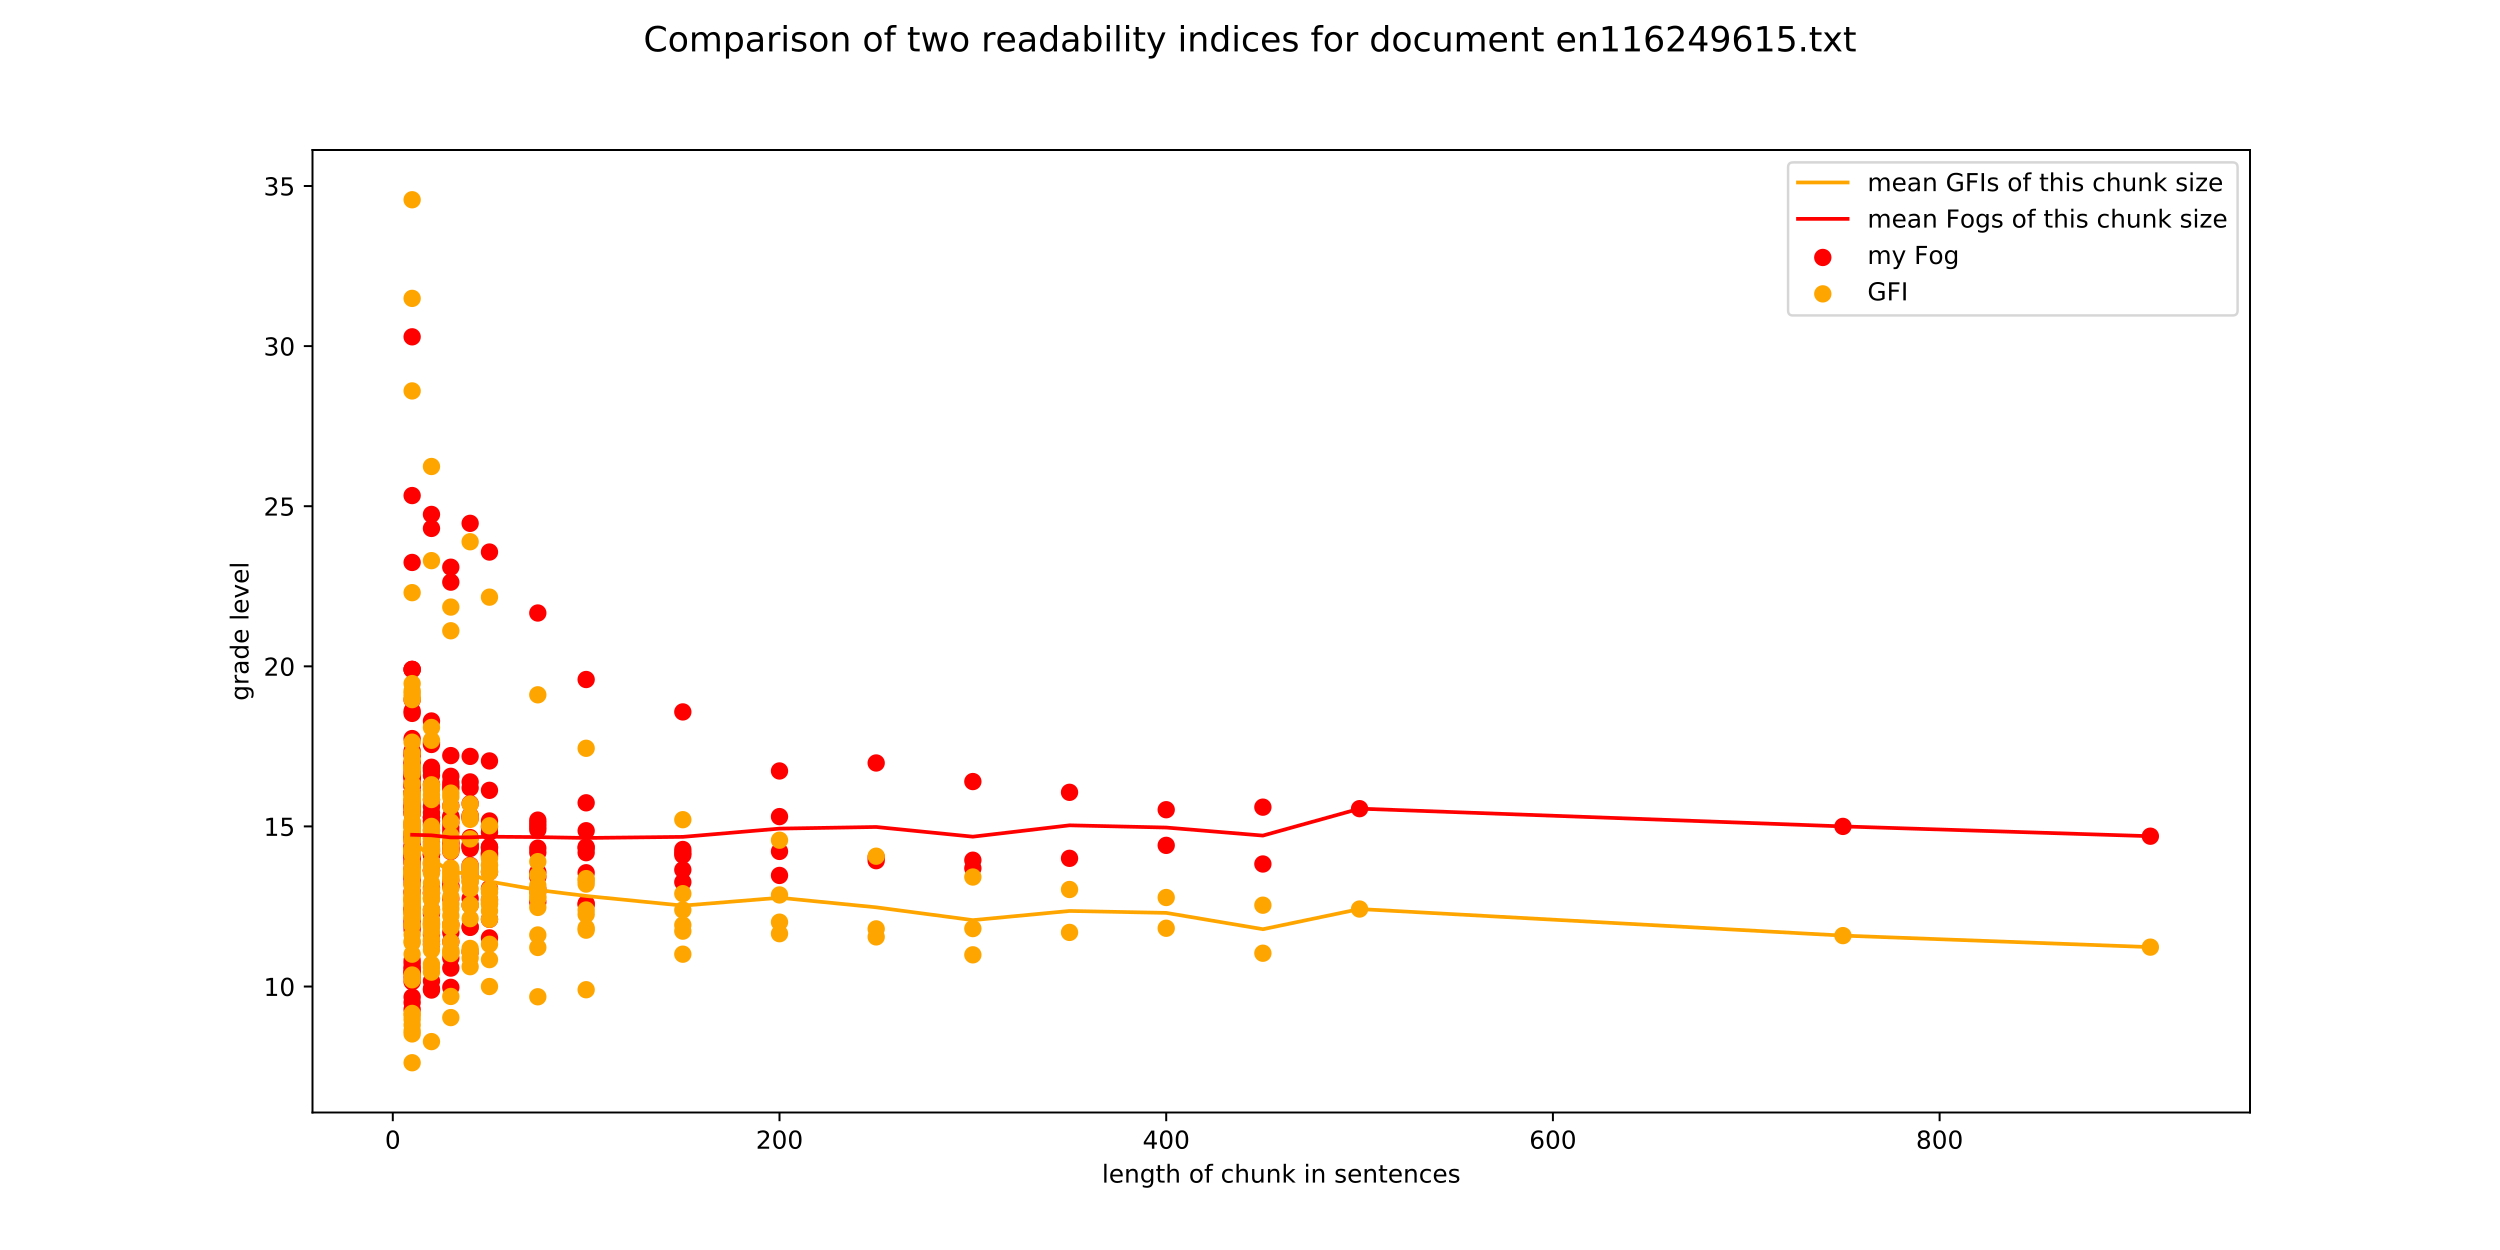 <?xml version="1.0" encoding="utf-8" standalone="no"?>
<!DOCTYPE svg PUBLIC "-//W3C//DTD SVG 1.1//EN"
  "http://www.w3.org/Graphics/SVG/1.1/DTD/svg11.dtd">
<!-- Created with matplotlib (http://matplotlib.org/) -->
<svg height="504pt" version="1.1" viewBox="0 0 1008 504" width="1008pt" xmlns="http://www.w3.org/2000/svg" xmlns:xlink="http://www.w3.org/1999/xlink">
 <defs>
  <style type="text/css">
*{stroke-linecap:butt;stroke-linejoin:round;}
  </style>
 </defs>
 <g id="figure_1">
  <g id="patch_1">
   <path d="M 0 504 
L 1008 504 
L 1008 0 
L 0 0 
z
" style="fill:#ffffff;"/>
  </g>
  <g id="axes_1">
   <g id="patch_2">
    <path d="M 126 448.56 
L 907.2 448.56 
L 907.2 60.48 
L 126 60.48 
z
" style="fill:#ffffff;"/>
   </g>
   <g id="PathCollection_1">
    <defs>
     <path d="M 0 3 
C 0.796 3 1.559 2.684 2.121 2.121 
C 2.684 1.559 3 0.796 3 0 
C 3 -0.796 2.684 -1.559 2.121 -2.121 
C 1.559 -2.684 0.796 -3 0 -3 
C -0.796 -3 -1.559 -2.684 -2.121 -2.121 
C -2.684 -1.559 -3 -0.796 -3 0 
C -3 0.796 -2.684 1.559 -2.121 2.121 
C -1.559 2.684 -0.796 3 0 3 
z
" id="m279c70c2dd" style="stroke:#ff0000;"/>
    </defs>
    <g clip-path="url(#pfb79576fee)">
     <use style="fill:#ff0000;stroke:#ff0000;" x="867.028" xlink:href="#m279c70c2dd" y="337.159"/>
     <use style="fill:#ff0000;stroke:#ff0000;" x="743.072" xlink:href="#m279c70c2dd" y="333.207"/>
     <use style="fill:#ff0000;stroke:#ff0000;" x="548.174" xlink:href="#m279c70c2dd" y="326.054"/>
     <use style="fill:#ff0000;stroke:#ff0000;" x="509.194" xlink:href="#m279c70c2dd" y="325.447"/>
     <use style="fill:#ff0000;stroke:#ff0000;" x="509.194" xlink:href="#m279c70c2dd" y="348.364"/>
     <use style="fill:#ff0000;stroke:#ff0000;" x="470.214" xlink:href="#m279c70c2dd" y="340.85"/>
     <use style="fill:#ff0000;stroke:#ff0000;" x="470.214" xlink:href="#m279c70c2dd" y="326.479"/>
     <use style="fill:#ff0000;stroke:#ff0000;" x="431.234" xlink:href="#m279c70c2dd" y="346.077"/>
     <use style="fill:#ff0000;stroke:#ff0000;" x="431.234" xlink:href="#m279c70c2dd" y="319.465"/>
     <use style="fill:#ff0000;stroke:#ff0000;" x="392.255" xlink:href="#m279c70c2dd" y="346.836"/>
     <use style="fill:#ff0000;stroke:#ff0000;" x="392.255" xlink:href="#m279c70c2dd" y="315.126"/>
     <use style="fill:#ff0000;stroke:#ff0000;" x="392.255" xlink:href="#m279c70c2dd" y="350.076"/>
     <use style="fill:#ff0000;stroke:#ff0000;" x="353.275" xlink:href="#m279c70c2dd" y="345.652"/>
     <use style="fill:#ff0000;stroke:#ff0000;" x="353.275" xlink:href="#m279c70c2dd" y="307.635"/>
     <use style="fill:#ff0000;stroke:#ff0000;" x="353.275" xlink:href="#m279c70c2dd" y="347.025"/>
     <use style="fill:#ff0000;stroke:#ff0000;" x="314.295" xlink:href="#m279c70c2dd" y="352.976"/>
     <use style="fill:#ff0000;stroke:#ff0000;" x="314.295" xlink:href="#m279c70c2dd" y="329.257"/>
     <use style="fill:#ff0000;stroke:#ff0000;" x="314.295" xlink:href="#m279c70c2dd" y="310.855"/>
     <use style="fill:#ff0000;stroke:#ff0000;" x="314.295" xlink:href="#m279c70c2dd" y="343.295"/>
     <use style="fill:#ff0000;stroke:#ff0000;" x="275.315" xlink:href="#m279c70c2dd" y="350.713"/>
     <use style="fill:#ff0000;stroke:#ff0000;" x="275.315" xlink:href="#m279c70c2dd" y="342.513"/>
     <use style="fill:#ff0000;stroke:#ff0000;" x="275.315" xlink:href="#m279c70c2dd" y="287.046"/>
     <use style="fill:#ff0000;stroke:#ff0000;" x="275.315" xlink:href="#m279c70c2dd" y="344.785"/>
     <use style="fill:#ff0000;stroke:#ff0000;" x="275.315" xlink:href="#m279c70c2dd" y="343.843"/>
     <use style="fill:#ff0000;stroke:#ff0000;" x="275.315" xlink:href="#m279c70c2dd" y="355.663"/>
     <use style="fill:#ff0000;stroke:#ff0000;" x="236.336" xlink:href="#m279c70c2dd" y="341.462"/>
     <use style="fill:#ff0000;stroke:#ff0000;" x="236.336" xlink:href="#m279c70c2dd" y="364.755"/>
     <use style="fill:#ff0000;stroke:#ff0000;" x="236.336" xlink:href="#m279c70c2dd" y="334.95"/>
     <use style="fill:#ff0000;stroke:#ff0000;" x="236.336" xlink:href="#m279c70c2dd" y="323.694"/>
     <use style="fill:#ff0000;stroke:#ff0000;" x="236.336" xlink:href="#m279c70c2dd" y="273.981"/>
     <use style="fill:#ff0000;stroke:#ff0000;" x="236.336" xlink:href="#m279c70c2dd" y="351.897"/>
     <use style="fill:#ff0000;stroke:#ff0000;" x="236.336" xlink:href="#m279c70c2dd" y="343.799"/>
     <use style="fill:#ff0000;stroke:#ff0000;" x="236.336" xlink:href="#m279c70c2dd" y="341.979"/>
     <use style="fill:#ff0000;stroke:#ff0000;" x="236.336" xlink:href="#m279c70c2dd" y="364.284"/>
     <use style="fill:#ff0000;stroke:#ff0000;" x="216.846" xlink:href="#m279c70c2dd" y="341.963"/>
     <use style="fill:#ff0000;stroke:#ff0000;" x="216.846" xlink:href="#m279c70c2dd" y="359.434"/>
     <use style="fill:#ff0000;stroke:#ff0000;" x="216.846" xlink:href="#m279c70c2dd" y="351.642"/>
     <use style="fill:#ff0000;stroke:#ff0000;" x="216.846" xlink:href="#m279c70c2dd" y="333.301"/>
     <use style="fill:#ff0000;stroke:#ff0000;" x="216.846" xlink:href="#m279c70c2dd" y="330.67"/>
     <use style="fill:#ff0000;stroke:#ff0000;" x="216.846" xlink:href="#m279c70c2dd" y="247.167"/>
     <use style="fill:#ff0000;stroke:#ff0000;" x="216.846" xlink:href="#m279c70c2dd" y="331.992"/>
     <use style="fill:#ff0000;stroke:#ff0000;" x="216.846" xlink:href="#m279c70c2dd" y="358.361"/>
     <use style="fill:#ff0000;stroke:#ff0000;" x="216.846" xlink:href="#m279c70c2dd" y="353.605"/>
     <use style="fill:#ff0000;stroke:#ff0000;" x="216.846" xlink:href="#m279c70c2dd" y="334.565"/>
     <use style="fill:#ff0000;stroke:#ff0000;" x="216.846" xlink:href="#m279c70c2dd" y="343.729"/>
     <use style="fill:#ff0000;stroke:#ff0000;" x="216.846" xlink:href="#m279c70c2dd" y="363.721"/>
     <use style="fill:#ff0000;stroke:#ff0000;" x="197.356" xlink:href="#m279c70c2dd" y="344.593"/>
     <use style="fill:#ff0000;stroke:#ff0000;" x="197.356" xlink:href="#m279c70c2dd" y="333.452"/>
     <use style="fill:#ff0000;stroke:#ff0000;" x="197.356" xlink:href="#m279c70c2dd" y="370.663"/>
     <use style="fill:#ff0000;stroke:#ff0000;" x="197.356" xlink:href="#m279c70c2dd" y="358.235"/>
     <use style="fill:#ff0000;stroke:#ff0000;" x="197.356" xlink:href="#m279c70c2dd" y="318.662"/>
     <use style="fill:#ff0000;stroke:#ff0000;" x="197.356" xlink:href="#m279c70c2dd" y="351.579"/>
     <use style="fill:#ff0000;stroke:#ff0000;" x="197.356" xlink:href="#m279c70c2dd" y="341.576"/>
     <use style="fill:#ff0000;stroke:#ff0000;" x="197.356" xlink:href="#m279c70c2dd" y="306.811"/>
     <use style="fill:#ff0000;stroke:#ff0000;" x="197.356" xlink:href="#m279c70c2dd" y="222.584"/>
     <use style="fill:#ff0000;stroke:#ff0000;" x="197.356" xlink:href="#m279c70c2dd" y="331.017"/>
     <use style="fill:#ff0000;stroke:#ff0000;" x="197.356" xlink:href="#m279c70c2dd" y="341.432"/>
     <use style="fill:#ff0000;stroke:#ff0000;" x="197.356" xlink:href="#m279c70c2dd" y="362.82"/>
     <use style="fill:#ff0000;stroke:#ff0000;" x="197.356" xlink:href="#m279c70c2dd" y="345.218"/>
     <use style="fill:#ff0000;stroke:#ff0000;" x="197.356" xlink:href="#m279c70c2dd" y="342.079"/>
     <use style="fill:#ff0000;stroke:#ff0000;" x="197.356" xlink:href="#m279c70c2dd" y="343.813"/>
     <use style="fill:#ff0000;stroke:#ff0000;" x="197.356" xlink:href="#m279c70c2dd" y="335.598"/>
     <use style="fill:#ff0000;stroke:#ff0000;" x="197.356" xlink:href="#m279c70c2dd" y="378.159"/>
     <use style="fill:#ff0000;stroke:#ff0000;" x="197.356" xlink:href="#m279c70c2dd" y="344.202"/>
     <use style="fill:#ff0000;stroke:#ff0000;" x="189.56" xlink:href="#m279c70c2dd" y="341.422"/>
     <use style="fill:#ff0000;stroke:#ff0000;" x="189.56" xlink:href="#m279c70c2dd" y="337.717"/>
     <use style="fill:#ff0000;stroke:#ff0000;" x="189.56" xlink:href="#m279c70c2dd" y="351.706"/>
     <use style="fill:#ff0000;stroke:#ff0000;" x="189.56" xlink:href="#m279c70c2dd" y="383.852"/>
     <use style="fill:#ff0000;stroke:#ff0000;" x="189.56" xlink:href="#m279c70c2dd" y="350.293"/>
     <use style="fill:#ff0000;stroke:#ff0000;" x="189.56" xlink:href="#m279c70c2dd" y="328.839"/>
     <use style="fill:#ff0000;stroke:#ff0000;" x="189.56" xlink:href="#m279c70c2dd" y="317.667"/>
     <use style="fill:#ff0000;stroke:#ff0000;" x="189.56" xlink:href="#m279c70c2dd" y="364.944"/>
     <use style="fill:#ff0000;stroke:#ff0000;" x="189.56" xlink:href="#m279c70c2dd" y="329.346"/>
     <use style="fill:#ff0000;stroke:#ff0000;" x="189.56" xlink:href="#m279c70c2dd" y="304.979"/>
     <use style="fill:#ff0000;stroke:#ff0000;" x="189.56" xlink:href="#m279c70c2dd" y="211.012"/>
     <use style="fill:#ff0000;stroke:#ff0000;" x="189.56" xlink:href="#m279c70c2dd" y="315.273"/>
     <use style="fill:#ff0000;stroke:#ff0000;" x="189.56" xlink:href="#m279c70c2dd" y="323.991"/>
     <use style="fill:#ff0000;stroke:#ff0000;" x="189.56" xlink:href="#m279c70c2dd" y="348.909"/>
     <use style="fill:#ff0000;stroke:#ff0000;" x="189.56" xlink:href="#m279c70c2dd" y="373.677"/>
     <use style="fill:#ff0000;stroke:#ff0000;" x="189.56" xlink:href="#m279c70c2dd" y="341.208"/>
     <use style="fill:#ff0000;stroke:#ff0000;" x="189.56" xlink:href="#m279c70c2dd" y="353.543"/>
     <use style="fill:#ff0000;stroke:#ff0000;" x="189.56" xlink:href="#m279c70c2dd" y="342.11"/>
     <use style="fill:#ff0000;stroke:#ff0000;" x="189.56" xlink:href="#m279c70c2dd" y="329.894"/>
     <use style="fill:#ff0000;stroke:#ff0000;" x="189.56" xlink:href="#m279c70c2dd" y="340.611"/>
     <use style="fill:#ff0000;stroke:#ff0000;" x="189.56" xlink:href="#m279c70c2dd" y="373.926"/>
     <use style="fill:#ff0000;stroke:#ff0000;" x="189.56" xlink:href="#m279c70c2dd" y="362.292"/>
     <use style="fill:#ff0000;stroke:#ff0000;" x="181.764" xlink:href="#m279c70c2dd" y="341.19"/>
     <use style="fill:#ff0000;stroke:#ff0000;" x="181.764" xlink:href="#m279c70c2dd" y="340.066"/>
     <use style="fill:#ff0000;stroke:#ff0000;" x="181.764" xlink:href="#m279c70c2dd" y="335.367"/>
     <use style="fill:#ff0000;stroke:#ff0000;" x="181.764" xlink:href="#m279c70c2dd" y="357.123"/>
     <use style="fill:#ff0000;stroke:#ff0000;" x="181.764" xlink:href="#m279c70c2dd" y="379.693"/>
     <use style="fill:#ff0000;stroke:#ff0000;" x="181.764" xlink:href="#m279c70c2dd" y="398.097"/>
     <use style="fill:#ff0000;stroke:#ff0000;" x="181.764" xlink:href="#m279c70c2dd" y="317.843"/>
     <use style="fill:#ff0000;stroke:#ff0000;" x="181.764" xlink:href="#m279c70c2dd" y="329.084"/>
     <use style="fill:#ff0000;stroke:#ff0000;" x="181.764" xlink:href="#m279c70c2dd" y="304.655"/>
     <use style="fill:#ff0000;stroke:#ff0000;" x="181.764" xlink:href="#m279c70c2dd" y="372.8"/>
     <use style="fill:#ff0000;stroke:#ff0000;" x="181.764" xlink:href="#m279c70c2dd" y="343.343"/>
     <use style="fill:#ff0000;stroke:#ff0000;" x="181.764" xlink:href="#m279c70c2dd" y="329.797"/>
     <use style="fill:#ff0000;stroke:#ff0000;" x="181.764" xlink:href="#m279c70c2dd" y="313.018"/>
     <use style="fill:#ff0000;stroke:#ff0000;" x="181.764" xlink:href="#m279c70c2dd" y="234.72"/>
     <use style="fill:#ff0000;stroke:#ff0000;" x="181.764" xlink:href="#m279c70c2dd" y="228.702"/>
     <use style="fill:#ff0000;stroke:#ff0000;" x="181.764" xlink:href="#m279c70c2dd" y="331.69"/>
     <use style="fill:#ff0000;stroke:#ff0000;" x="181.764" xlink:href="#m279c70c2dd" y="316.881"/>
     <use style="fill:#ff0000;stroke:#ff0000;" x="181.764" xlink:href="#m279c70c2dd" y="362.441"/>
     <use style="fill:#ff0000;stroke:#ff0000;" x="181.764" xlink:href="#m279c70c2dd" y="342.47"/>
     <use style="fill:#ff0000;stroke:#ff0000;" x="181.764" xlink:href="#m279c70c2dd" y="375.997"/>
     <use style="fill:#ff0000;stroke:#ff0000;" x="181.764" xlink:href="#m279c70c2dd" y="339.489"/>
     <use style="fill:#ff0000;stroke:#ff0000;" x="181.764" xlink:href="#m279c70c2dd" y="357.314"/>
     <use style="fill:#ff0000;stroke:#ff0000;" x="181.764" xlink:href="#m279c70c2dd" y="329.842"/>
     <use style="fill:#ff0000;stroke:#ff0000;" x="181.764" xlink:href="#m279c70c2dd" y="355.059"/>
     <use style="fill:#ff0000;stroke:#ff0000;" x="181.764" xlink:href="#m279c70c2dd" y="333.644"/>
     <use style="fill:#ff0000;stroke:#ff0000;" x="181.764" xlink:href="#m279c70c2dd" y="324.938"/>
     <use style="fill:#ff0000;stroke:#ff0000;" x="181.764" xlink:href="#m279c70c2dd" y="342.069"/>
     <use style="fill:#ff0000;stroke:#ff0000;" x="181.764" xlink:href="#m279c70c2dd" y="390.332"/>
     <use style="fill:#ff0000;stroke:#ff0000;" x="181.764" xlink:href="#m279c70c2dd" y="386.3"/>
     <use style="fill:#ff0000;stroke:#ff0000;" x="181.764" xlink:href="#m279c70c2dd" y="315.469"/>
     <use style="fill:#ff0000;stroke:#ff0000;" x="173.968" xlink:href="#m279c70c2dd" y="337.928"/>
     <use style="fill:#ff0000;stroke:#ff0000;" x="173.968" xlink:href="#m279c70c2dd" y="344.507"/>
     <use style="fill:#ff0000;stroke:#ff0000;" x="173.968" xlink:href="#m279c70c2dd" y="339.519"/>
     <use style="fill:#ff0000;stroke:#ff0000;" x="173.968" xlink:href="#m279c70c2dd" y="334.832"/>
     <use style="fill:#ff0000;stroke:#ff0000;" x="173.968" xlink:href="#m279c70c2dd" y="343.141"/>
     <use style="fill:#ff0000;stroke:#ff0000;" x="173.968" xlink:href="#m279c70c2dd" y="357.934"/>
     <use style="fill:#ff0000;stroke:#ff0000;" x="173.968" xlink:href="#m279c70c2dd" y="372.655"/>
     <use style="fill:#ff0000;stroke:#ff0000;" x="173.968" xlink:href="#m279c70c2dd" y="395.543"/>
     <use style="fill:#ff0000;stroke:#ff0000;" x="173.968" xlink:href="#m279c70c2dd" y="399.182"/>
     <use style="fill:#ff0000;stroke:#ff0000;" x="173.968" xlink:href="#m279c70c2dd" y="309.355"/>
     <use style="fill:#ff0000;stroke:#ff0000;" x="173.968" xlink:href="#m279c70c2dd" y="327.685"/>
     <use style="fill:#ff0000;stroke:#ff0000;" x="173.968" xlink:href="#m279c70c2dd" y="329.438"/>
     <use style="fill:#ff0000;stroke:#ff0000;" x="173.968" xlink:href="#m279c70c2dd" y="290.703"/>
     <use style="fill:#ff0000;stroke:#ff0000;" x="173.968" xlink:href="#m279c70c2dd" y="342.61"/>
     <use style="fill:#ff0000;stroke:#ff0000;" x="173.968" xlink:href="#m279c70c2dd" y="379.454"/>
     <use style="fill:#ff0000;stroke:#ff0000;" x="173.968" xlink:href="#m279c70c2dd" y="351.211"/>
     <use style="fill:#ff0000;stroke:#ff0000;" x="173.968" xlink:href="#m279c70c2dd" y="322.421"/>
     <use style="fill:#ff0000;stroke:#ff0000;" x="173.968" xlink:href="#m279c70c2dd" y="336.397"/>
     <use style="fill:#ff0000;stroke:#ff0000;" x="173.968" xlink:href="#m279c70c2dd" y="309.996"/>
     <use style="fill:#ff0000;stroke:#ff0000;" x="173.968" xlink:href="#m279c70c2dd" y="299.385"/>
     <use style="fill:#ff0000;stroke:#ff0000;" x="173.968" xlink:href="#m279c70c2dd" y="213.057"/>
     <use style="fill:#ff0000;stroke:#ff0000;" x="173.968" xlink:href="#m279c70c2dd" y="207.42"/>
     <use style="fill:#ff0000;stroke:#ff0000;" x="173.968" xlink:href="#m279c70c2dd" y="300.17"/>
     <use style="fill:#ff0000;stroke:#ff0000;" x="173.968" xlink:href="#m279c70c2dd" y="330.854"/>
     <use style="fill:#ff0000;stroke:#ff0000;" x="173.968" xlink:href="#m279c70c2dd" y="329.695"/>
     <use style="fill:#ff0000;stroke:#ff0000;" x="173.968" xlink:href="#m279c70c2dd" y="312.655"/>
     <use style="fill:#ff0000;stroke:#ff0000;" x="173.968" xlink:href="#m279c70c2dd" y="368.361"/>
     <use style="fill:#ff0000;stroke:#ff0000;" x="173.968" xlink:href="#m279c70c2dd" y="331.173"/>
     <use style="fill:#ff0000;stroke:#ff0000;" x="173.968" xlink:href="#m279c70c2dd" y="366.852"/>
     <use style="fill:#ff0000;stroke:#ff0000;" x="173.968" xlink:href="#m279c70c2dd" y="380.775"/>
     <use style="fill:#ff0000;stroke:#ff0000;" x="173.968" xlink:href="#m279c70c2dd" y="332.428"/>
     <use style="fill:#ff0000;stroke:#ff0000;" x="173.968" xlink:href="#m279c70c2dd" y="344.601"/>
     <use style="fill:#ff0000;stroke:#ff0000;" x="173.968" xlink:href="#m279c70c2dd" y="359.98"/>
     <use style="fill:#ff0000;stroke:#ff0000;" x="173.968" xlink:href="#m279c70c2dd" y="342.022"/>
     <use style="fill:#ff0000;stroke:#ff0000;" x="173.968" xlink:href="#m279c70c2dd" y="325.252"/>
     <use style="fill:#ff0000;stroke:#ff0000;" x="173.968" xlink:href="#m279c70c2dd" y="360.13"/>
     <use style="fill:#ff0000;stroke:#ff0000;" x="173.968" xlink:href="#m279c70c2dd" y="316.209"/>
     <use style="fill:#ff0000;stroke:#ff0000;" x="173.968" xlink:href="#m279c70c2dd" y="344.53"/>
     <use style="fill:#ff0000;stroke:#ff0000;" x="173.968" xlink:href="#m279c70c2dd" y="329.599"/>
     <use style="fill:#ff0000;stroke:#ff0000;" x="173.968" xlink:href="#m279c70c2dd" y="350.905"/>
     <use style="fill:#ff0000;stroke:#ff0000;" x="173.968" xlink:href="#m279c70c2dd" y="350.974"/>
     <use style="fill:#ff0000;stroke:#ff0000;" x="173.968" xlink:href="#m279c70c2dd" y="398.621"/>
     <use style="fill:#ff0000;stroke:#ff0000;" x="173.968" xlink:href="#m279c70c2dd" y="376.881"/>
     <use style="fill:#ff0000;stroke:#ff0000;" x="173.968" xlink:href="#m279c70c2dd" y="347.978"/>
     <use style="fill:#ff0000;stroke:#ff0000;" x="173.968" xlink:href="#m279c70c2dd" y="310.854"/>
     <use style="fill:#ff0000;stroke:#ff0000;" x="166.172" xlink:href="#m279c70c2dd" y="344.071"/>
     <use style="fill:#ff0000;stroke:#ff0000;" x="166.172" xlink:href="#m279c70c2dd" y="331.895"/>
     <use style="fill:#ff0000;stroke:#ff0000;" x="166.172" xlink:href="#m279c70c2dd" y="347.652"/>
     <use style="fill:#ff0000;stroke:#ff0000;" x="166.172" xlink:href="#m279c70c2dd" y="337.584"/>
     <use style="fill:#ff0000;stroke:#ff0000;" x="166.172" xlink:href="#m279c70c2dd" y="354.97"/>
     <use style="fill:#ff0000;stroke:#ff0000;" x="166.172" xlink:href="#m279c70c2dd" y="311.006"/>
     <use style="fill:#ff0000;stroke:#ff0000;" x="166.172" xlink:href="#m279c70c2dd" y="344.976"/>
     <use style="fill:#ff0000;stroke:#ff0000;" x="166.172" xlink:href="#m279c70c2dd" y="324.36"/>
     <use style="fill:#ff0000;stroke:#ff0000;" x="166.172" xlink:href="#m279c70c2dd" y="336.392"/>
     <use style="fill:#ff0000;stroke:#ff0000;" x="166.172" xlink:href="#m279c70c2dd" y="346.224"/>
     <use style="fill:#ff0000;stroke:#ff0000;" x="166.172" xlink:href="#m279c70c2dd" y="367.93"/>
     <use style="fill:#ff0000;stroke:#ff0000;" x="166.172" xlink:href="#m279c70c2dd" y="347.881"/>
     <use style="fill:#ff0000;stroke:#ff0000;" x="166.172" xlink:href="#m279c70c2dd" y="390.189"/>
     <use style="fill:#ff0000;stroke:#ff0000;" x="166.172" xlink:href="#m279c70c2dd" y="356.453"/>
     <use style="fill:#ff0000;stroke:#ff0000;" x="166.172" xlink:href="#m279c70c2dd" y="392.088"/>
     <use style="fill:#ff0000;stroke:#ff0000;" x="166.172" xlink:href="#m279c70c2dd" y="388.539"/>
     <use style="fill:#ff0000;stroke:#ff0000;" x="166.172" xlink:href="#m279c70c2dd" y="394.018"/>
     <use style="fill:#ff0000;stroke:#ff0000;" x="166.172" xlink:href="#m279c70c2dd" y="404.21"/>
     <use style="fill:#ff0000;stroke:#ff0000;" x="166.172" xlink:href="#m279c70c2dd" y="314.017"/>
     <use style="fill:#ff0000;stroke:#ff0000;" x="166.172" xlink:href="#m279c70c2dd" y="304.654"/>
     <use style="fill:#ff0000;stroke:#ff0000;" x="166.172" xlink:href="#m279c70c2dd" y="326.955"/>
     <use style="fill:#ff0000;stroke:#ff0000;" x="166.172" xlink:href="#m279c70c2dd" y="328.087"/>
     <use style="fill:#ff0000;stroke:#ff0000;" x="166.172" xlink:href="#m279c70c2dd" y="353.435"/>
     <use style="fill:#ff0000;stroke:#ff0000;" x="166.172" xlink:href="#m279c70c2dd" y="307.769"/>
     <use style="fill:#ff0000;stroke:#ff0000;" x="166.172" xlink:href="#m279c70c2dd" y="269.865"/>
     <use style="fill:#ff0000;stroke:#ff0000;" x="166.172" xlink:href="#m279c70c2dd" y="312.947"/>
     <use style="fill:#ff0000;stroke:#ff0000;" x="166.172" xlink:href="#m279c70c2dd" y="325.508"/>
     <use style="fill:#ff0000;stroke:#ff0000;" x="166.172" xlink:href="#m279c70c2dd" y="359.962"/>
     <use style="fill:#ff0000;stroke:#ff0000;" x="166.172" xlink:href="#m279c70c2dd" y="371.89"/>
     <use style="fill:#ff0000;stroke:#ff0000;" x="166.172" xlink:href="#m279c70c2dd" y="387.216"/>
     <use style="fill:#ff0000;stroke:#ff0000;" x="166.172" xlink:href="#m279c70c2dd" y="345.914"/>
     <use style="fill:#ff0000;stroke:#ff0000;" x="166.172" xlink:href="#m279c70c2dd" y="350.898"/>
     <use style="fill:#ff0000;stroke:#ff0000;" x="166.172" xlink:href="#m279c70c2dd" y="327.856"/>
     <use style="fill:#ff0000;stroke:#ff0000;" x="166.172" xlink:href="#m279c70c2dd" y="317.092"/>
     <use style="fill:#ff0000;stroke:#ff0000;" x="166.172" xlink:href="#m279c70c2dd" y="362.799"/>
     <use style="fill:#ff0000;stroke:#ff0000;" x="166.172" xlink:href="#m279c70c2dd" y="312.32"/>
     <use style="fill:#ff0000;stroke:#ff0000;" x="166.172" xlink:href="#m279c70c2dd" y="353.871"/>
     <use style="fill:#ff0000;stroke:#ff0000;" x="166.172" xlink:href="#m279c70c2dd" y="269.951"/>
     <use style="fill:#ff0000;stroke:#ff0000;" x="166.172" xlink:href="#m279c70c2dd" y="316.979"/>
     <use style="fill:#ff0000;stroke:#ff0000;" x="166.172" xlink:href="#m279c70c2dd" y="282.182"/>
     <use style="fill:#ff0000;stroke:#ff0000;" x="166.172" xlink:href="#m279c70c2dd" y="199.81"/>
     <use style="fill:#ff0000;stroke:#ff0000;" x="166.172" xlink:href="#m279c70c2dd" y="226.779"/>
     <use style="fill:#ff0000;stroke:#ff0000;" x="166.172" xlink:href="#m279c70c2dd" y="286.638"/>
     <use style="fill:#ff0000;stroke:#ff0000;" x="166.172" xlink:href="#m279c70c2dd" y="135.81"/>
     <use style="fill:#ff0000;stroke:#ff0000;" x="166.172" xlink:href="#m279c70c2dd" y="269.959"/>
     <use style="fill:#ff0000;stroke:#ff0000;" x="166.172" xlink:href="#m279c70c2dd" y="333.275"/>
     <use style="fill:#ff0000;stroke:#ff0000;" x="166.172" xlink:href="#m279c70c2dd" y="340.96"/>
     <use style="fill:#ff0000;stroke:#ff0000;" x="166.172" xlink:href="#m279c70c2dd" y="319.907"/>
     <use style="fill:#ff0000;stroke:#ff0000;" x="166.172" xlink:href="#m279c70c2dd" y="341.413"/>
     <use style="fill:#ff0000;stroke:#ff0000;" x="166.172" xlink:href="#m279c70c2dd" y="313.152"/>
     <use style="fill:#ff0000;stroke:#ff0000;" x="166.172" xlink:href="#m279c70c2dd" y="287.636"/>
     <use style="fill:#ff0000;stroke:#ff0000;" x="166.172" xlink:href="#m279c70c2dd" y="342.055"/>
     <use style="fill:#ff0000;stroke:#ff0000;" x="166.172" xlink:href="#m279c70c2dd" y="392.037"/>
     <use style="fill:#ff0000;stroke:#ff0000;" x="166.172" xlink:href="#m279c70c2dd" y="342.98"/>
     <use style="fill:#ff0000;stroke:#ff0000;" x="166.172" xlink:href="#m279c70c2dd" y="339.099"/>
     <use style="fill:#ff0000;stroke:#ff0000;" x="166.172" xlink:href="#m279c70c2dd" y="322.772"/>
     <use style="fill:#ff0000;stroke:#ff0000;" x="166.172" xlink:href="#m279c70c2dd" y="366.782"/>
     <use style="fill:#ff0000;stroke:#ff0000;" x="166.172" xlink:href="#m279c70c2dd" y="366.862"/>
     <use style="fill:#ff0000;stroke:#ff0000;" x="166.172" xlink:href="#m279c70c2dd" y="390.482"/>
     <use style="fill:#ff0000;stroke:#ff0000;" x="166.172" xlink:href="#m279c70c2dd" y="367.048"/>
     <use style="fill:#ff0000;stroke:#ff0000;" x="166.172" xlink:href="#m279c70c2dd" y="352.77"/>
     <use style="fill:#ff0000;stroke:#ff0000;" x="166.172" xlink:href="#m279c70c2dd" y="313.568"/>
     <use style="fill:#ff0000;stroke:#ff0000;" x="166.172" xlink:href="#m279c70c2dd" y="342.681"/>
     <use style="fill:#ff0000;stroke:#ff0000;" x="166.172" xlink:href="#m279c70c2dd" y="344.996"/>
     <use style="fill:#ff0000;stroke:#ff0000;" x="166.172" xlink:href="#m279c70c2dd" y="349.991"/>
     <use style="fill:#ff0000;stroke:#ff0000;" x="166.172" xlink:href="#m279c70c2dd" y="370.871"/>
     <use style="fill:#ff0000;stroke:#ff0000;" x="166.172" xlink:href="#m279c70c2dd" y="373.405"/>
     <use style="fill:#ff0000;stroke:#ff0000;" x="166.172" xlink:href="#m279c70c2dd" y="304.079"/>
     <use style="fill:#ff0000;stroke:#ff0000;" x="166.172" xlink:href="#m279c70c2dd" y="307.332"/>
     <use style="fill:#ff0000;stroke:#ff0000;" x="166.172" xlink:href="#m279c70c2dd" y="344.798"/>
     <use style="fill:#ff0000;stroke:#ff0000;" x="166.172" xlink:href="#m279c70c2dd" y="353.76"/>
     <use style="fill:#ff0000;stroke:#ff0000;" x="166.172" xlink:href="#m279c70c2dd" y="366.743"/>
     <use style="fill:#ff0000;stroke:#ff0000;" x="166.172" xlink:href="#m279c70c2dd" y="319.498"/>
     <use style="fill:#ff0000;stroke:#ff0000;" x="166.172" xlink:href="#m279c70c2dd" y="309.267"/>
     <use style="fill:#ff0000;stroke:#ff0000;" x="166.172" xlink:href="#m279c70c2dd" y="372.766"/>
     <use style="fill:#ff0000;stroke:#ff0000;" x="166.172" xlink:href="#m279c70c2dd" y="315.859"/>
     <use style="fill:#ff0000;stroke:#ff0000;" x="166.172" xlink:href="#m279c70c2dd" y="337.874"/>
     <use style="fill:#ff0000;stroke:#ff0000;" x="166.172" xlink:href="#m279c70c2dd" y="319.611"/>
     <use style="fill:#ff0000;stroke:#ff0000;" x="166.172" xlink:href="#m279c70c2dd" y="366.245"/>
     <use style="fill:#ff0000;stroke:#ff0000;" x="166.172" xlink:href="#m279c70c2dd" y="335.795"/>
     <use style="fill:#ff0000;stroke:#ff0000;" x="166.172" xlink:href="#m279c70c2dd" y="325.004"/>
     <use style="fill:#ff0000;stroke:#ff0000;" x="166.172" xlink:href="#m279c70c2dd" y="374.845"/>
     <use style="fill:#ff0000;stroke:#ff0000;" x="166.172" xlink:href="#m279c70c2dd" y="392.043"/>
     <use style="fill:#ff0000;stroke:#ff0000;" x="166.172" xlink:href="#m279c70c2dd" y="402.02"/>
     <use style="fill:#ff0000;stroke:#ff0000;" x="166.172" xlink:href="#m279c70c2dd" y="395.832"/>
     <use style="fill:#ff0000;stroke:#ff0000;" x="166.172" xlink:href="#m279c70c2dd" y="359.421"/>
     <use style="fill:#ff0000;stroke:#ff0000;" x="166.172" xlink:href="#m279c70c2dd" y="406.96"/>
     <use style="fill:#ff0000;stroke:#ff0000;" x="166.172" xlink:href="#m279c70c2dd" y="302.762"/>
     <use style="fill:#ff0000;stroke:#ff0000;" x="166.172" xlink:href="#m279c70c2dd" y="297.793"/>
     <use style="fill:#ff0000;stroke:#ff0000;" x="166.172" xlink:href="#m279c70c2dd" y="325.602"/>
    </g>
   </g>
   <g id="PathCollection_2">
    <defs>
     <path d="M 0 3 
C 0.796 3 1.559 2.684 2.121 2.121 
C 2.684 1.559 3 0.796 3 0 
C 3 -0.796 2.684 -1.559 2.121 -2.121 
C 1.559 -2.684 0.796 -3 0 -3 
C -0.796 -3 -1.559 -2.684 -2.121 -2.121 
C -2.684 -1.559 -3 -0.796 -3 0 
C -3 0.796 -2.684 1.559 -2.121 2.121 
C -1.559 2.684 -0.796 3 0 3 
z
" id="mb6b771edbd" style="stroke:#ffa500;"/>
    </defs>
    <g clip-path="url(#pfb79576fee)">
     <use style="fill:#ffa500;stroke:#ffa500;" x="867.028" xlink:href="#mb6b771edbd" y="381.888"/>
     <use style="fill:#ffa500;stroke:#ffa500;" x="743.072" xlink:href="#mb6b771edbd" y="377.24"/>
     <use style="fill:#ffa500;stroke:#ffa500;" x="548.174" xlink:href="#mb6b771edbd" y="366.524"/>
     <use style="fill:#ffa500;stroke:#ffa500;" x="509.194" xlink:href="#mb6b771edbd" y="364.975"/>
     <use style="fill:#ffa500;stroke:#ffa500;" x="509.194" xlink:href="#mb6b771edbd" y="384.341"/>
     <use style="fill:#ffa500;stroke:#ffa500;" x="470.214" xlink:href="#mb6b771edbd" y="374.271"/>
     <use style="fill:#ffa500;stroke:#ffa500;" x="470.214" xlink:href="#mb6b771edbd" y="361.876"/>
     <use style="fill:#ffa500;stroke:#ffa500;" x="431.234" xlink:href="#mb6b771edbd" y="375.949"/>
     <use style="fill:#ffa500;stroke:#ffa500;" x="431.234" xlink:href="#mb6b771edbd" y="358.648"/>
     <use style="fill:#ffa500;stroke:#ffa500;" x="392.255" xlink:href="#mb6b771edbd" y="374.4"/>
     <use style="fill:#ffa500;stroke:#ffa500;" x="392.255" xlink:href="#mb6b771edbd" y="353.613"/>
     <use style="fill:#ffa500;stroke:#ffa500;" x="392.255" xlink:href="#mb6b771edbd" y="384.987"/>
     <use style="fill:#ffa500;stroke:#ffa500;" x="353.275" xlink:href="#mb6b771edbd" y="374.529"/>
     <use style="fill:#ffa500;stroke:#ffa500;" x="353.275" xlink:href="#mb6b771edbd" y="345.221"/>
     <use style="fill:#ffa500;stroke:#ffa500;" x="353.275" xlink:href="#mb6b771edbd" y="377.757"/>
     <use style="fill:#ffa500;stroke:#ffa500;" x="314.295" xlink:href="#mb6b771edbd" y="376.465"/>
     <use style="fill:#ffa500;stroke:#ffa500;" x="314.295" xlink:href="#mb6b771edbd" y="360.843"/>
     <use style="fill:#ffa500;stroke:#ffa500;" x="314.295" xlink:href="#mb6b771edbd" y="338.765"/>
     <use style="fill:#ffa500;stroke:#ffa500;" x="314.295" xlink:href="#mb6b771edbd" y="371.817"/>
     <use style="fill:#ffa500;stroke:#ffa500;" x="275.315" xlink:href="#mb6b771edbd" y="375.433"/>
     <use style="fill:#ffa500;stroke:#ffa500;" x="275.315" xlink:href="#mb6b771edbd" y="360.327"/>
     <use style="fill:#ffa500;stroke:#ffa500;" x="275.315" xlink:href="#mb6b771edbd" y="330.502"/>
     <use style="fill:#ffa500;stroke:#ffa500;" x="275.315" xlink:href="#mb6b771edbd" y="366.911"/>
     <use style="fill:#ffa500;stroke:#ffa500;" x="275.315" xlink:href="#mb6b771edbd" y="372.979"/>
     <use style="fill:#ffa500;stroke:#ffa500;" x="275.315" xlink:href="#mb6b771edbd" y="384.728"/>
     <use style="fill:#ffa500;stroke:#ffa500;" x="236.336" xlink:href="#mb6b771edbd" y="366.911"/>
     <use style="fill:#ffa500;stroke:#ffa500;" x="236.336" xlink:href="#mb6b771edbd" y="375.045"/>
     <use style="fill:#ffa500;stroke:#ffa500;" x="236.336" xlink:href="#mb6b771edbd" y="355.033"/>
     <use style="fill:#ffa500;stroke:#ffa500;" x="236.336" xlink:href="#mb6b771edbd" y="354.258"/>
     <use style="fill:#ffa500;stroke:#ffa500;" x="236.336" xlink:href="#mb6b771edbd" y="301.71"/>
     <use style="fill:#ffa500;stroke:#ffa500;" x="236.336" xlink:href="#mb6b771edbd" y="368.719"/>
     <use style="fill:#ffa500;stroke:#ffa500;" x="236.336" xlink:href="#mb6b771edbd" y="374.141"/>
     <use style="fill:#ffa500;stroke:#ffa500;" x="236.336" xlink:href="#mb6b771edbd" y="356.453"/>
     <use style="fill:#ffa500;stroke:#ffa500;" x="236.336" xlink:href="#mb6b771edbd" y="399.06"/>
     <use style="fill:#ffa500;stroke:#ffa500;" x="216.846" xlink:href="#mb6b771edbd" y="358.777"/>
     <use style="fill:#ffa500;stroke:#ffa500;" x="216.846" xlink:href="#mb6b771edbd" y="382.017"/>
     <use style="fill:#ffa500;stroke:#ffa500;" x="216.846" xlink:href="#mb6b771edbd" y="362.263"/>
     <use style="fill:#ffa500;stroke:#ffa500;" x="216.846" xlink:href="#mb6b771edbd" y="347.415"/>
     <use style="fill:#ffa500;stroke:#ffa500;" x="216.846" xlink:href="#mb6b771edbd" y="356.97"/>
     <use style="fill:#ffa500;stroke:#ffa500;" x="216.846" xlink:href="#mb6b771edbd" y="280.149"/>
     <use style="fill:#ffa500;stroke:#ffa500;" x="216.846" xlink:href="#mb6b771edbd" y="359.552"/>
     <use style="fill:#ffa500;stroke:#ffa500;" x="216.846" xlink:href="#mb6b771edbd" y="365.878"/>
     <use style="fill:#ffa500;stroke:#ffa500;" x="216.846" xlink:href="#mb6b771edbd" y="376.982"/>
     <use style="fill:#ffa500;stroke:#ffa500;" x="216.846" xlink:href="#mb6b771edbd" y="352.838"/>
     <use style="fill:#ffa500;stroke:#ffa500;" x="216.846" xlink:href="#mb6b771edbd" y="361.359"/>
     <use style="fill:#ffa500;stroke:#ffa500;" x="216.846" xlink:href="#mb6b771edbd" y="401.9"/>
     <use style="fill:#ffa500;stroke:#ffa500;" x="197.356" xlink:href="#mb6b771edbd" y="359.81"/>
     <use style="fill:#ffa500;stroke:#ffa500;" x="197.356" xlink:href="#mb6b771edbd" y="362.651"/>
     <use style="fill:#ffa500;stroke:#ffa500;" x="197.356" xlink:href="#mb6b771edbd" y="380.726"/>
     <use style="fill:#ffa500;stroke:#ffa500;" x="197.356" xlink:href="#mb6b771edbd" y="358.648"/>
     <use style="fill:#ffa500;stroke:#ffa500;" x="197.356" xlink:href="#mb6b771edbd" y="346.124"/>
     <use style="fill:#ffa500;stroke:#ffa500;" x="197.356" xlink:href="#mb6b771edbd" y="351.676"/>
     <use style="fill:#ffa500;stroke:#ffa500;" x="197.356" xlink:href="#mb6b771edbd" y="363.554"/>
     <use style="fill:#ffa500;stroke:#ffa500;" x="197.356" xlink:href="#mb6b771edbd" y="332.955"/>
     <use style="fill:#ffa500;stroke:#ffa500;" x="197.356" xlink:href="#mb6b771edbd" y="240.77"/>
     <use style="fill:#ffa500;stroke:#ffa500;" x="197.356" xlink:href="#mb6b771edbd" y="348.965"/>
     <use style="fill:#ffa500;stroke:#ffa500;" x="197.356" xlink:href="#mb6b771edbd" y="364.587"/>
     <use style="fill:#ffa500;stroke:#ffa500;" x="197.356" xlink:href="#mb6b771edbd" y="364.329"/>
     <use style="fill:#ffa500;stroke:#ffa500;" x="197.356" xlink:href="#mb6b771edbd" y="367.299"/>
     <use style="fill:#ffa500;stroke:#ffa500;" x="197.356" xlink:href="#mb6b771edbd" y="370.655"/>
     <use style="fill:#ffa500;stroke:#ffa500;" x="197.356" xlink:href="#mb6b771edbd" y="348.707"/>
     <use style="fill:#ffa500;stroke:#ffa500;" x="197.356" xlink:href="#mb6b771edbd" y="351.16"/>
     <use style="fill:#ffa500;stroke:#ffa500;" x="197.356" xlink:href="#mb6b771edbd" y="397.769"/>
     <use style="fill:#ffa500;stroke:#ffa500;" x="197.356" xlink:href="#mb6b771edbd" y="386.923"/>
     <use style="fill:#ffa500;stroke:#ffa500;" x="189.56" xlink:href="#mb6b771edbd" y="350.385"/>
     <use style="fill:#ffa500;stroke:#ffa500;" x="189.56" xlink:href="#mb6b771edbd" y="355.162"/>
     <use style="fill:#ffa500;stroke:#ffa500;" x="189.56" xlink:href="#mb6b771edbd" y="370.397"/>
     <use style="fill:#ffa500;stroke:#ffa500;" x="189.56" xlink:href="#mb6b771edbd" y="383.696"/>
     <use style="fill:#ffa500;stroke:#ffa500;" x="189.56" xlink:href="#mb6b771edbd" y="355.549"/>
     <use style="fill:#ffa500;stroke:#ffa500;" x="189.56" xlink:href="#mb6b771edbd" y="355.42"/>
     <use style="fill:#ffa500;stroke:#ffa500;" x="189.56" xlink:href="#mb6b771edbd" y="338.249"/>
     <use style="fill:#ffa500;stroke:#ffa500;" x="189.56" xlink:href="#mb6b771edbd" y="365.104"/>
     <use style="fill:#ffa500;stroke:#ffa500;" x="189.56" xlink:href="#mb6b771edbd" y="349.094"/>
     <use style="fill:#ffa500;stroke:#ffa500;" x="189.56" xlink:href="#mb6b771edbd" y="328.953"/>
     <use style="fill:#ffa500;stroke:#ffa500;" x="189.56" xlink:href="#mb6b771edbd" y="218.433"/>
     <use style="fill:#ffa500;stroke:#ffa500;" x="189.56" xlink:href="#mb6b771edbd" y="324.175"/>
     <use style="fill:#ffa500;stroke:#ffa500;" x="189.56" xlink:href="#mb6b771edbd" y="353.613"/>
     <use style="fill:#ffa500;stroke:#ffa500;" x="189.56" xlink:href="#mb6b771edbd" y="351.418"/>
     <use style="fill:#ffa500;stroke:#ffa500;" x="189.56" xlink:href="#mb6b771edbd" y="382.404"/>
     <use style="fill:#ffa500;stroke:#ffa500;" x="189.56" xlink:href="#mb6b771edbd" y="358.39"/>
     <use style="fill:#ffa500;stroke:#ffa500;" x="189.56" xlink:href="#mb6b771edbd" y="383.566"/>
     <use style="fill:#ffa500;stroke:#ffa500;" x="189.56" xlink:href="#mb6b771edbd" y="364.845"/>
     <use style="fill:#ffa500;stroke:#ffa500;" x="189.56" xlink:href="#mb6b771edbd" y="330.373"/>
     <use style="fill:#ffa500;stroke:#ffa500;" x="189.56" xlink:href="#mb6b771edbd" y="351.547"/>
     <use style="fill:#ffa500;stroke:#ffa500;" x="189.56" xlink:href="#mb6b771edbd" y="389.764"/>
     <use style="fill:#ffa500;stroke:#ffa500;" x="189.56" xlink:href="#mb6b771edbd" y="386.278"/>
     <use style="fill:#ffa500;stroke:#ffa500;" x="181.764" xlink:href="#mb6b771edbd" y="351.676"/>
     <use style="fill:#ffa500;stroke:#ffa500;" x="181.764" xlink:href="#mb6b771edbd" y="354.517"/>
     <use style="fill:#ffa500;stroke:#ffa500;" x="181.764" xlink:href="#mb6b771edbd" y="361.618"/>
     <use style="fill:#ffa500;stroke:#ffa500;" x="181.764" xlink:href="#mb6b771edbd" y="372.85"/>
     <use style="fill:#ffa500;stroke:#ffa500;" x="181.764" xlink:href="#mb6b771edbd" y="383.179"/>
     <use style="fill:#ffa500;stroke:#ffa500;" x="181.764" xlink:href="#mb6b771edbd" y="383.954"/>
     <use style="fill:#ffa500;stroke:#ffa500;" x="181.764" xlink:href="#mb6b771edbd" y="331.406"/>
     <use style="fill:#ffa500;stroke:#ffa500;" x="181.764" xlink:href="#mb6b771edbd" y="353.871"/>
     <use style="fill:#ffa500;stroke:#ffa500;" x="181.764" xlink:href="#mb6b771edbd" y="319.786"/>
     <use style="fill:#ffa500;stroke:#ffa500;" x="181.764" xlink:href="#mb6b771edbd" y="358.132"/>
     <use style="fill:#ffa500;stroke:#ffa500;" x="181.764" xlink:href="#mb6b771edbd" y="366.395"/>
     <use style="fill:#ffa500;stroke:#ffa500;" x="181.764" xlink:href="#mb6b771edbd" y="341.218"/>
     <use style="fill:#ffa500;stroke:#ffa500;" x="181.764" xlink:href="#mb6b771edbd" y="325.079"/>
     <use style="fill:#ffa500;stroke:#ffa500;" x="181.764" xlink:href="#mb6b771edbd" y="244.772"/>
     <use style="fill:#ffa500;stroke:#ffa500;" x="181.764" xlink:href="#mb6b771edbd" y="254.326"/>
     <use style="fill:#ffa500;stroke:#ffa500;" x="181.764" xlink:href="#mb6b771edbd" y="336.957"/>
     <use style="fill:#ffa500;stroke:#ffa500;" x="181.764" xlink:href="#mb6b771edbd" y="349.998"/>
     <use style="fill:#ffa500;stroke:#ffa500;" x="181.764" xlink:href="#mb6b771edbd" y="373.883"/>
     <use style="fill:#ffa500;stroke:#ffa500;" x="181.764" xlink:href="#mb6b771edbd" y="343.155"/>
     <use style="fill:#ffa500;stroke:#ffa500;" x="181.764" xlink:href="#mb6b771edbd" y="379.822"/>
     <use style="fill:#ffa500;stroke:#ffa500;" x="181.764" xlink:href="#mb6b771edbd" y="351.289"/>
     <use style="fill:#ffa500;stroke:#ffa500;" x="181.764" xlink:href="#mb6b771edbd" y="384.47"/>
     <use style="fill:#ffa500;stroke:#ffa500;" x="181.764" xlink:href="#mb6b771edbd" y="364.458"/>
     <use style="fill:#ffa500;stroke:#ffa500;" x="181.764" xlink:href="#mb6b771edbd" y="372.592"/>
     <use style="fill:#ffa500;stroke:#ffa500;" x="181.764" xlink:href="#mb6b771edbd" y="321.335"/>
     <use style="fill:#ffa500;stroke:#ffa500;" x="181.764" xlink:href="#mb6b771edbd" y="338.894"/>
     <use style="fill:#ffa500;stroke:#ffa500;" x="181.764" xlink:href="#mb6b771edbd" y="352.838"/>
     <use style="fill:#ffa500;stroke:#ffa500;" x="181.764" xlink:href="#mb6b771edbd" y="410.292"/>
     <use style="fill:#ffa500;stroke:#ffa500;" x="181.764" xlink:href="#mb6b771edbd" y="401.771"/>
     <use style="fill:#ffa500;stroke:#ffa500;" x="181.764" xlink:href="#mb6b771edbd" y="369.235"/>
     <use style="fill:#ffa500;stroke:#ffa500;" x="173.968" xlink:href="#mb6b771edbd" y="350.901"/>
     <use style="fill:#ffa500;stroke:#ffa500;" x="173.968" xlink:href="#mb6b771edbd" y="341.476"/>
     <use style="fill:#ffa500;stroke:#ffa500;" x="173.968" xlink:href="#mb6b771edbd" y="352.063"/>
     <use style="fill:#ffa500;stroke:#ffa500;" x="173.968" xlink:href="#mb6b771edbd" y="348.577"/>
     <use style="fill:#ffa500;stroke:#ffa500;" x="173.968" xlink:href="#mb6b771edbd" y="362.521"/>
     <use style="fill:#ffa500;stroke:#ffa500;" x="173.968" xlink:href="#mb6b771edbd" y="360.327"/>
     <use style="fill:#ffa500;stroke:#ffa500;" x="173.968" xlink:href="#mb6b771edbd" y="383.05"/>
     <use style="fill:#ffa500;stroke:#ffa500;" x="173.968" xlink:href="#mb6b771edbd" y="371.817"/>
     <use style="fill:#ffa500;stroke:#ffa500;" x="173.968" xlink:href="#mb6b771edbd" y="391.959"/>
     <use style="fill:#ffa500;stroke:#ffa500;" x="173.968" xlink:href="#mb6b771edbd" y="317.074"/>
     <use style="fill:#ffa500;stroke:#ffa500;" x="173.968" xlink:href="#mb6b771edbd" y="340.443"/>
     <use style="fill:#ffa500;stroke:#ffa500;" x="173.968" xlink:href="#mb6b771edbd" y="358.648"/>
     <use style="fill:#ffa500;stroke:#ffa500;" x="173.968" xlink:href="#mb6b771edbd" y="298.482"/>
     <use style="fill:#ffa500;stroke:#ffa500;" x="173.968" xlink:href="#mb6b771edbd" y="366.653"/>
     <use style="fill:#ffa500;stroke:#ffa500;" x="173.968" xlink:href="#mb6b771edbd" y="347.545"/>
     <use style="fill:#ffa500;stroke:#ffa500;" x="173.968" xlink:href="#mb6b771edbd" y="373.238"/>
     <use style="fill:#ffa500;stroke:#ffa500;" x="173.968" xlink:href="#mb6b771edbd" y="343.413"/>
     <use style="fill:#ffa500;stroke:#ffa500;" x="173.968" xlink:href="#mb6b771edbd" y="338.249"/>
     <use style="fill:#ffa500;stroke:#ffa500;" x="173.968" xlink:href="#mb6b771edbd" y="322.368"/>
     <use style="fill:#ffa500;stroke:#ffa500;" x="173.968" xlink:href="#mb6b771edbd" y="316.429"/>
     <use style="fill:#ffa500;stroke:#ffa500;" x="173.968" xlink:href="#mb6b771edbd" y="188.092"/>
     <use style="fill:#ffa500;stroke:#ffa500;" x="173.968" xlink:href="#mb6b771edbd" y="226.051"/>
     <use style="fill:#ffa500;stroke:#ffa500;" x="173.968" xlink:href="#mb6b771edbd" y="318.495"/>
     <use style="fill:#ffa500;stroke:#ffa500;" x="173.968" xlink:href="#mb6b771edbd" y="320.56"/>
     <use style="fill:#ffa500;stroke:#ffa500;" x="173.968" xlink:href="#mb6b771edbd" y="348.577"/>
     <use style="fill:#ffa500;stroke:#ffa500;" x="173.968" xlink:href="#mb6b771edbd" y="334.375"/>
     <use style="fill:#ffa500;stroke:#ffa500;" x="173.968" xlink:href="#mb6b771edbd" y="372.334"/>
     <use style="fill:#ffa500;stroke:#ffa500;" x="173.968" xlink:href="#mb6b771edbd" y="318.107"/>
     <use style="fill:#ffa500;stroke:#ffa500;" x="173.968" xlink:href="#mb6b771edbd" y="373.883"/>
     <use style="fill:#ffa500;stroke:#ffa500;" x="173.968" xlink:href="#mb6b771edbd" y="378.66"/>
     <use style="fill:#ffa500;stroke:#ffa500;" x="173.968" xlink:href="#mb6b771edbd" y="335.279"/>
     <use style="fill:#ffa500;stroke:#ffa500;" x="173.968" xlink:href="#mb6b771edbd" y="375.949"/>
     <use style="fill:#ffa500;stroke:#ffa500;" x="173.968" xlink:href="#mb6b771edbd" y="380.726"/>
     <use style="fill:#ffa500;stroke:#ffa500;" x="173.968" xlink:href="#mb6b771edbd" y="367.557"/>
     <use style="fill:#ffa500;stroke:#ffa500;" x="173.968" xlink:href="#mb6b771edbd" y="336.312"/>
     <use style="fill:#ffa500;stroke:#ffa500;" x="173.968" xlink:href="#mb6b771edbd" y="371.043"/>
     <use style="fill:#ffa500;stroke:#ffa500;" x="173.968" xlink:href="#mb6b771edbd" y="341.089"/>
     <use style="fill:#ffa500;stroke:#ffa500;" x="173.968" xlink:href="#mb6b771edbd" y="293.318"/>
     <use style="fill:#ffa500;stroke:#ffa500;" x="173.968" xlink:href="#mb6b771edbd" y="333.213"/>
     <use style="fill:#ffa500;stroke:#ffa500;" x="173.968" xlink:href="#mb6b771edbd" y="362.005"/>
     <use style="fill:#ffa500;stroke:#ffa500;" x="173.968" xlink:href="#mb6b771edbd" y="356.066"/>
     <use style="fill:#ffa500;stroke:#ffa500;" x="173.968" xlink:href="#mb6b771edbd" y="419.976"/>
     <use style="fill:#ffa500;stroke:#ffa500;" x="173.968" xlink:href="#mb6b771edbd" y="388.731"/>
     <use style="fill:#ffa500;stroke:#ffa500;" x="173.968" xlink:href="#mb6b771edbd" y="362.263"/>
     <use style="fill:#ffa500;stroke:#ffa500;" x="173.968" xlink:href="#mb6b771edbd" y="390.022"/>
     <use style="fill:#ffa500;stroke:#ffa500;" x="166.172" xlink:href="#mb6b771edbd" y="373.109"/>
     <use style="fill:#ffa500;stroke:#ffa500;" x="166.172" xlink:href="#mb6b771edbd" y="306.358"/>
     <use style="fill:#ffa500;stroke:#ffa500;" x="166.172" xlink:href="#mb6b771edbd" y="343.8"/>
     <use style="fill:#ffa500;stroke:#ffa500;" x="166.172" xlink:href="#mb6b771edbd" y="335.15"/>
     <use style="fill:#ffa500;stroke:#ffa500;" x="166.172" xlink:href="#mb6b771edbd" y="367.815"/>
     <use style="fill:#ffa500;stroke:#ffa500;" x="166.172" xlink:href="#mb6b771edbd" y="326.112"/>
     <use style="fill:#ffa500;stroke:#ffa500;" x="166.172" xlink:href="#mb6b771edbd" y="337.087"/>
     <use style="fill:#ffa500;stroke:#ffa500;" x="166.172" xlink:href="#mb6b771edbd" y="342.251"/>
     <use style="fill:#ffa500;stroke:#ffa500;" x="166.172" xlink:href="#mb6b771edbd" y="353.096"/>
     <use style="fill:#ffa500;stroke:#ffa500;" x="166.172" xlink:href="#mb6b771edbd" y="372.721"/>
     <use style="fill:#ffa500;stroke:#ffa500;" x="166.172" xlink:href="#mb6b771edbd" y="349.998"/>
     <use style="fill:#ffa500;stroke:#ffa500;" x="166.172" xlink:href="#mb6b771edbd" y="362.651"/>
     <use style="fill:#ffa500;stroke:#ffa500;" x="166.172" xlink:href="#mb6b771edbd" y="393.121"/>
     <use style="fill:#ffa500;stroke:#ffa500;" x="166.172" xlink:href="#mb6b771edbd" y="361.876"/>
     <use style="fill:#ffa500;stroke:#ffa500;" x="166.172" xlink:href="#mb6b771edbd" y="352.451"/>
     <use style="fill:#ffa500;stroke:#ffa500;" x="166.172" xlink:href="#mb6b771edbd" y="357.228"/>
     <use style="fill:#ffa500;stroke:#ffa500;" x="166.172" xlink:href="#mb6b771edbd" y="364.716"/>
     <use style="fill:#ffa500;stroke:#ffa500;" x="166.172" xlink:href="#mb6b771edbd" y="408.614"/>
     <use style="fill:#ffa500;stroke:#ffa500;" x="166.172" xlink:href="#mb6b771edbd" y="328.178"/>
     <use style="fill:#ffa500;stroke:#ffa500;" x="166.172" xlink:href="#mb6b771edbd" y="299.257"/>
     <use style="fill:#ffa500;stroke:#ffa500;" x="166.172" xlink:href="#mb6b771edbd" y="338.894"/>
     <use style="fill:#ffa500;stroke:#ffa500;" x="166.172" xlink:href="#mb6b771edbd" y="322.755"/>
     <use style="fill:#ffa500;stroke:#ffa500;" x="166.172" xlink:href="#mb6b771edbd" y="356.324"/>
     <use style="fill:#ffa500;stroke:#ffa500;" x="166.172" xlink:href="#mb6b771edbd" y="338.507"/>
     <use style="fill:#ffa500;stroke:#ffa500;" x="166.172" xlink:href="#mb6b771edbd" y="281.052"/>
     <use style="fill:#ffa500;stroke:#ffa500;" x="166.172" xlink:href="#mb6b771edbd" y="309.199"/>
     <use style="fill:#ffa500;stroke:#ffa500;" x="166.172" xlink:href="#mb6b771edbd" y="342.638"/>
     <use style="fill:#ffa500;stroke:#ffa500;" x="166.172" xlink:href="#mb6b771edbd" y="376.853"/>
     <use style="fill:#ffa500;stroke:#ffa500;" x="166.172" xlink:href="#mb6b771edbd" y="321.981"/>
     <use style="fill:#ffa500;stroke:#ffa500;" x="166.172" xlink:href="#mb6b771edbd" y="365.878"/>
     <use style="fill:#ffa500;stroke:#ffa500;" x="166.172" xlink:href="#mb6b771edbd" y="351.676"/>
     <use style="fill:#ffa500;stroke:#ffa500;" x="166.172" xlink:href="#mb6b771edbd" y="367.944"/>
     <use style="fill:#ffa500;stroke:#ffa500;" x="166.172" xlink:href="#mb6b771edbd" y="342.509"/>
     <use style="fill:#ffa500;stroke:#ffa500;" x="166.172" xlink:href="#mb6b771edbd" y="331.147"/>
     <use style="fill:#ffa500;stroke:#ffa500;" x="166.172" xlink:href="#mb6b771edbd" y="343.413"/>
     <use style="fill:#ffa500;stroke:#ffa500;" x="166.172" xlink:href="#mb6b771edbd" y="321.722"/>
     <use style="fill:#ffa500;stroke:#ffa500;" x="166.172" xlink:href="#mb6b771edbd" y="359.81"/>
     <use style="fill:#ffa500;stroke:#ffa500;" x="166.172" xlink:href="#mb6b771edbd" y="275.63"/>
     <use style="fill:#ffa500;stroke:#ffa500;" x="166.172" xlink:href="#mb6b771edbd" y="309.457"/>
     <use style="fill:#ffa500;stroke:#ffa500;" x="166.172" xlink:href="#mb6b771edbd" y="303.776"/>
     <use style="fill:#ffa500;stroke:#ffa500;" x="166.172" xlink:href="#mb6b771edbd" y="238.962"/>
     <use style="fill:#ffa500;stroke:#ffa500;" x="166.172" xlink:href="#mb6b771edbd" y="120.309"/>
     <use style="fill:#ffa500;stroke:#ffa500;" x="166.172" xlink:href="#mb6b771edbd" y="282.085"/>
     <use style="fill:#ffa500;stroke:#ffa500;" x="166.172" xlink:href="#mb6b771edbd" y="157.622"/>
     <use style="fill:#ffa500;stroke:#ffa500;" x="166.172" xlink:href="#mb6b771edbd" y="278.47"/>
     <use style="fill:#ffa500;stroke:#ffa500;" x="166.172" xlink:href="#mb6b771edbd" y="353.742"/>
     <use style="fill:#ffa500;stroke:#ffa500;" x="166.172" xlink:href="#mb6b771edbd" y="309.328"/>
     <use style="fill:#ffa500;stroke:#ffa500;" x="166.172" xlink:href="#mb6b771edbd" y="319.527"/>
     <use style="fill:#ffa500;stroke:#ffa500;" x="166.172" xlink:href="#mb6b771edbd" y="350.901"/>
     <use style="fill:#ffa500;stroke:#ffa500;" x="166.172" xlink:href="#mb6b771edbd" y="320.302"/>
     <use style="fill:#ffa500;stroke:#ffa500;" x="166.172" xlink:href="#mb6b771edbd" y="308.811"/>
     <use style="fill:#ffa500;stroke:#ffa500;" x="166.172" xlink:href="#mb6b771edbd" y="348.061"/>
     <use style="fill:#ffa500;stroke:#ffa500;" x="166.172" xlink:href="#mb6b771edbd" y="413.262"/>
     <use style="fill:#ffa500;stroke:#ffa500;" x="166.172" xlink:href="#mb6b771edbd" y="316.041"/>
     <use style="fill:#ffa500;stroke:#ffa500;" x="166.172" xlink:href="#mb6b771edbd" y="351.16"/>
     <use style="fill:#ffa500;stroke:#ffa500;" x="166.172" xlink:href="#mb6b771edbd" y="279.632"/>
     <use style="fill:#ffa500;stroke:#ffa500;" x="166.172" xlink:href="#mb6b771edbd" y="369.752"/>
     <use style="fill:#ffa500;stroke:#ffa500;" x="166.172" xlink:href="#mb6b771edbd" y="362.134"/>
     <use style="fill:#ffa500;stroke:#ffa500;" x="166.172" xlink:href="#mb6b771edbd" y="364.587"/>
     <use style="fill:#ffa500;stroke:#ffa500;" x="166.172" xlink:href="#mb6b771edbd" y="384.728"/>
     <use style="fill:#ffa500;stroke:#ffa500;" x="166.172" xlink:href="#mb6b771edbd" y="343.671"/>
     <use style="fill:#ffa500;stroke:#ffa500;" x="166.172" xlink:href="#mb6b771edbd" y="310.102"/>
     <use style="fill:#ffa500;stroke:#ffa500;" x="166.172" xlink:href="#mb6b771edbd" y="369.881"/>
     <use style="fill:#ffa500;stroke:#ffa500;" x="166.172" xlink:href="#mb6b771edbd" y="370.268"/>
     <use style="fill:#ffa500;stroke:#ffa500;" x="166.172" xlink:href="#mb6b771edbd" y="363.167"/>
     <use style="fill:#ffa500;stroke:#ffa500;" x="166.172" xlink:href="#mb6b771edbd" y="395.057"/>
     <use style="fill:#ffa500;stroke:#ffa500;" x="166.172" xlink:href="#mb6b771edbd" y="416.877"/>
     <use style="fill:#ffa500;stroke:#ffa500;" x="166.172" xlink:href="#mb6b771edbd" y="324.305"/>
     <use style="fill:#ffa500;stroke:#ffa500;" x="166.172" xlink:href="#mb6b771edbd" y="335.666"/>
     <use style="fill:#ffa500;stroke:#ffa500;" x="166.172" xlink:href="#mb6b771edbd" y="344.704"/>
     <use style="fill:#ffa500;stroke:#ffa500;" x="166.172" xlink:href="#mb6b771edbd" y="366.911"/>
     <use style="fill:#ffa500;stroke:#ffa500;" x="166.172" xlink:href="#mb6b771edbd" y="363.296"/>
     <use style="fill:#ffa500;stroke:#ffa500;" x="166.172" xlink:href="#mb6b771edbd" y="336.183"/>
     <use style="fill:#ffa500;stroke:#ffa500;" x="166.172" xlink:href="#mb6b771edbd" y="333.601"/>
     <use style="fill:#ffa500;stroke:#ffa500;" x="166.172" xlink:href="#mb6b771edbd" y="80.543"/>
     <use style="fill:#ffa500;stroke:#ffa500;" x="166.172" xlink:href="#mb6b771edbd" y="332.439"/>
     <use style="fill:#ffa500;stroke:#ffa500;" x="166.172" xlink:href="#mb6b771edbd" y="333.213"/>
     <use style="fill:#ffa500;stroke:#ffa500;" x="166.172" xlink:href="#mb6b771edbd" y="311.91"/>
     <use style="fill:#ffa500;stroke:#ffa500;" x="166.172" xlink:href="#mb6b771edbd" y="368.331"/>
     <use style="fill:#ffa500;stroke:#ffa500;" x="166.172" xlink:href="#mb6b771edbd" y="351.676"/>
     <use style="fill:#ffa500;stroke:#ffa500;" x="166.172" xlink:href="#mb6b771edbd" y="331.535"/>
     <use style="fill:#ffa500;stroke:#ffa500;" x="166.172" xlink:href="#mb6b771edbd" y="379.435"/>
     <use style="fill:#ffa500;stroke:#ffa500;" x="166.172" xlink:href="#mb6b771edbd" y="428.497"/>
     <use style="fill:#ffa500;stroke:#ffa500;" x="166.172" xlink:href="#mb6b771edbd" y="409.389"/>
     <use style="fill:#ffa500;stroke:#ffa500;" x="166.172" xlink:href="#mb6b771edbd" y="411.067"/>
     <use style="fill:#ffa500;stroke:#ffa500;" x="166.172" xlink:href="#mb6b771edbd" y="361.23"/>
     <use style="fill:#ffa500;stroke:#ffa500;" x="166.172" xlink:href="#mb6b771edbd" y="415.586"/>
     <use style="fill:#ffa500;stroke:#ffa500;" x="166.172" xlink:href="#mb6b771edbd" y="320.302"/>
     <use style="fill:#ffa500;stroke:#ffa500;" x="166.172" xlink:href="#mb6b771edbd" y="352.193"/>
     <use style="fill:#ffa500;stroke:#ffa500;" x="166.172" xlink:href="#mb6b771edbd" y="380.081"/>
    </g>
   </g>
   <g id="matplotlib.axis_1">
    <g id="xtick_1">
     <g id="line2d_1">
      <defs>
       <path d="M 0 0 
L 0 3.5 
" id="m5d513c7a07" style="stroke:#000000;stroke-width:0.8;"/>
      </defs>
      <g>
       <use style="stroke:#000000;stroke-width:0.8;" x="158.376" xlink:href="#m5d513c7a07" y="448.56"/>
      </g>
     </g>
     <g id="text_1">
      <!-- 0 -->
      <defs>
       <path d="M 31.781 66.406 
Q 24.172 66.406 20.328 58.906 
Q 16.5 51.422 16.5 36.375 
Q 16.5 21.391 20.328 13.891 
Q 24.172 6.391 31.781 6.391 
Q 39.453 6.391 43.281 13.891 
Q 47.125 21.391 47.125 36.375 
Q 47.125 51.422 43.281 58.906 
Q 39.453 66.406 31.781 66.406 
z
M 31.781 74.219 
Q 44.047 74.219 50.516 64.516 
Q 56.984 54.828 56.984 36.375 
Q 56.984 17.969 50.516 8.266 
Q 44.047 -1.422 31.781 -1.422 
Q 19.531 -1.422 13.062 8.266 
Q 6.594 17.969 6.594 36.375 
Q 6.594 54.828 13.062 64.516 
Q 19.531 74.219 31.781 74.219 
z
" id="DejaVuSans-30"/>
      </defs>
      <g transform="translate(155.195 463.158)scale(0.1 -0.1)">
       <use xlink:href="#DejaVuSans-30"/>
      </g>
     </g>
    </g>
    <g id="xtick_2">
     <g id="line2d_2">
      <g>
       <use style="stroke:#000000;stroke-width:0.8;" x="314.295" xlink:href="#m5d513c7a07" y="448.56"/>
      </g>
     </g>
     <g id="text_2">
      <!-- 200 -->
      <defs>
       <path d="M 19.188 8.297 
L 53.609 8.297 
L 53.609 0 
L 7.328 0 
L 7.328 8.297 
Q 12.938 14.109 22.625 23.891 
Q 32.328 33.688 34.812 36.531 
Q 39.547 41.844 41.422 45.531 
Q 43.312 49.219 43.312 52.781 
Q 43.312 58.594 39.234 62.25 
Q 35.156 65.922 28.609 65.922 
Q 23.969 65.922 18.812 64.312 
Q 13.672 62.703 7.812 59.422 
L 7.812 69.391 
Q 13.766 71.781 18.938 73 
Q 24.125 74.219 28.422 74.219 
Q 39.75 74.219 46.484 68.547 
Q 53.219 62.891 53.219 53.422 
Q 53.219 48.922 51.531 44.891 
Q 49.859 40.875 45.406 35.406 
Q 44.188 33.984 37.641 27.219 
Q 31.109 20.453 19.188 8.297 
z
" id="DejaVuSans-32"/>
      </defs>
      <g transform="translate(304.751 463.158)scale(0.1 -0.1)">
       <use xlink:href="#DejaVuSans-32"/>
       <use x="63.623" xlink:href="#DejaVuSans-30"/>
       <use x="127.246" xlink:href="#DejaVuSans-30"/>
      </g>
     </g>
    </g>
    <g id="xtick_3">
     <g id="line2d_3">
      <g>
       <use style="stroke:#000000;stroke-width:0.8;" x="470.214" xlink:href="#m5d513c7a07" y="448.56"/>
      </g>
     </g>
     <g id="text_3">
      <!-- 400 -->
      <defs>
       <path d="M 37.797 64.312 
L 12.891 25.391 
L 37.797 25.391 
z
M 35.203 72.906 
L 47.609 72.906 
L 47.609 25.391 
L 58.016 25.391 
L 58.016 17.188 
L 47.609 17.188 
L 47.609 0 
L 37.797 0 
L 37.797 17.188 
L 4.891 17.188 
L 4.891 26.703 
z
" id="DejaVuSans-34"/>
      </defs>
      <g transform="translate(460.67 463.158)scale(0.1 -0.1)">
       <use xlink:href="#DejaVuSans-34"/>
       <use x="63.623" xlink:href="#DejaVuSans-30"/>
       <use x="127.246" xlink:href="#DejaVuSans-30"/>
      </g>
     </g>
    </g>
    <g id="xtick_4">
     <g id="line2d_4">
      <g>
       <use style="stroke:#000000;stroke-width:0.8;" x="626.133" xlink:href="#m5d513c7a07" y="448.56"/>
      </g>
     </g>
     <g id="text_4">
      <!-- 600 -->
      <defs>
       <path d="M 33.016 40.375 
Q 26.375 40.375 22.484 35.828 
Q 18.609 31.297 18.609 23.391 
Q 18.609 15.531 22.484 10.953 
Q 26.375 6.391 33.016 6.391 
Q 39.656 6.391 43.531 10.953 
Q 47.406 15.531 47.406 23.391 
Q 47.406 31.297 43.531 35.828 
Q 39.656 40.375 33.016 40.375 
z
M 52.594 71.297 
L 52.594 62.312 
Q 48.875 64.062 45.094 64.984 
Q 41.312 65.922 37.594 65.922 
Q 27.828 65.922 22.672 59.328 
Q 17.531 52.734 16.797 39.406 
Q 19.672 43.656 24.016 45.922 
Q 28.375 48.188 33.594 48.188 
Q 44.578 48.188 50.953 41.516 
Q 57.328 34.859 57.328 23.391 
Q 57.328 12.156 50.688 5.359 
Q 44.047 -1.422 33.016 -1.422 
Q 20.359 -1.422 13.672 8.266 
Q 6.984 17.969 6.984 36.375 
Q 6.984 53.656 15.188 63.938 
Q 23.391 74.219 37.203 74.219 
Q 40.922 74.219 44.703 73.484 
Q 48.484 72.75 52.594 71.297 
z
" id="DejaVuSans-36"/>
      </defs>
      <g transform="translate(616.589 463.158)scale(0.1 -0.1)">
       <use xlink:href="#DejaVuSans-36"/>
       <use x="63.623" xlink:href="#DejaVuSans-30"/>
       <use x="127.246" xlink:href="#DejaVuSans-30"/>
      </g>
     </g>
    </g>
    <g id="xtick_5">
     <g id="line2d_5">
      <g>
       <use style="stroke:#000000;stroke-width:0.8;" x="782.052" xlink:href="#m5d513c7a07" y="448.56"/>
      </g>
     </g>
     <g id="text_5">
      <!-- 800 -->
      <defs>
       <path d="M 31.781 34.625 
Q 24.75 34.625 20.719 30.859 
Q 16.703 27.094 16.703 20.516 
Q 16.703 13.922 20.719 10.156 
Q 24.75 6.391 31.781 6.391 
Q 38.812 6.391 42.859 10.172 
Q 46.922 13.969 46.922 20.516 
Q 46.922 27.094 42.891 30.859 
Q 38.875 34.625 31.781 34.625 
z
M 21.922 38.812 
Q 15.578 40.375 12.031 44.719 
Q 8.5 49.078 8.5 55.328 
Q 8.5 64.062 14.719 69.141 
Q 20.953 74.219 31.781 74.219 
Q 42.672 74.219 48.875 69.141 
Q 55.078 64.062 55.078 55.328 
Q 55.078 49.078 51.531 44.719 
Q 48 40.375 41.703 38.812 
Q 48.828 37.156 52.797 32.312 
Q 56.781 27.484 56.781 20.516 
Q 56.781 9.906 50.312 4.234 
Q 43.844 -1.422 31.781 -1.422 
Q 19.734 -1.422 13.25 4.234 
Q 6.781 9.906 6.781 20.516 
Q 6.781 27.484 10.781 32.312 
Q 14.797 37.156 21.922 38.812 
z
M 18.312 54.391 
Q 18.312 48.734 21.844 45.562 
Q 25.391 42.391 31.781 42.391 
Q 38.141 42.391 41.719 45.562 
Q 45.312 48.734 45.312 54.391 
Q 45.312 60.062 41.719 63.234 
Q 38.141 66.406 31.781 66.406 
Q 25.391 66.406 21.844 63.234 
Q 18.312 60.062 18.312 54.391 
z
" id="DejaVuSans-38"/>
      </defs>
      <g transform="translate(772.508 463.158)scale(0.1 -0.1)">
       <use xlink:href="#DejaVuSans-38"/>
       <use x="63.623" xlink:href="#DejaVuSans-30"/>
       <use x="127.246" xlink:href="#DejaVuSans-30"/>
      </g>
     </g>
    </g>
    <g id="text_6">
     <!-- length of chunk in sentences -->
     <defs>
      <path d="M 9.422 75.984 
L 18.406 75.984 
L 18.406 0 
L 9.422 0 
z
" id="DejaVuSans-6c"/>
      <path d="M 56.203 29.594 
L 56.203 25.203 
L 14.891 25.203 
Q 15.484 15.922 20.484 11.062 
Q 25.484 6.203 34.422 6.203 
Q 39.594 6.203 44.453 7.469 
Q 49.312 8.734 54.109 11.281 
L 54.109 2.781 
Q 49.266 0.734 44.188 -0.344 
Q 39.109 -1.422 33.891 -1.422 
Q 20.797 -1.422 13.156 6.188 
Q 5.516 13.812 5.516 26.812 
Q 5.516 40.234 12.766 48.109 
Q 20.016 56 32.328 56 
Q 43.359 56 49.781 48.891 
Q 56.203 41.797 56.203 29.594 
z
M 47.219 32.234 
Q 47.125 39.594 43.094 43.984 
Q 39.062 48.391 32.422 48.391 
Q 24.906 48.391 20.391 44.141 
Q 15.875 39.891 15.188 32.172 
z
" id="DejaVuSans-65"/>
      <path d="M 54.891 33.016 
L 54.891 0 
L 45.906 0 
L 45.906 32.719 
Q 45.906 40.484 42.875 44.328 
Q 39.844 48.188 33.797 48.188 
Q 26.516 48.188 22.312 43.547 
Q 18.109 38.922 18.109 30.906 
L 18.109 0 
L 9.078 0 
L 9.078 54.688 
L 18.109 54.688 
L 18.109 46.188 
Q 21.344 51.125 25.703 53.562 
Q 30.078 56 35.797 56 
Q 45.219 56 50.047 50.172 
Q 54.891 44.344 54.891 33.016 
z
" id="DejaVuSans-6e"/>
      <path d="M 45.406 27.984 
Q 45.406 37.75 41.375 43.109 
Q 37.359 48.484 30.078 48.484 
Q 22.859 48.484 18.828 43.109 
Q 14.797 37.75 14.797 27.984 
Q 14.797 18.266 18.828 12.891 
Q 22.859 7.516 30.078 7.516 
Q 37.359 7.516 41.375 12.891 
Q 45.406 18.266 45.406 27.984 
z
M 54.391 6.781 
Q 54.391 -7.172 48.188 -13.984 
Q 42 -20.797 29.203 -20.797 
Q 24.469 -20.797 20.266 -20.094 
Q 16.062 -19.391 12.109 -17.922 
L 12.109 -9.188 
Q 16.062 -11.328 19.922 -12.344 
Q 23.781 -13.375 27.781 -13.375 
Q 36.625 -13.375 41.016 -8.766 
Q 45.406 -4.156 45.406 5.172 
L 45.406 9.625 
Q 42.625 4.781 38.281 2.391 
Q 33.938 0 27.875 0 
Q 17.828 0 11.672 7.656 
Q 5.516 15.328 5.516 27.984 
Q 5.516 40.672 11.672 48.328 
Q 17.828 56 27.875 56 
Q 33.938 56 38.281 53.609 
Q 42.625 51.219 45.406 46.391 
L 45.406 54.688 
L 54.391 54.688 
z
" id="DejaVuSans-67"/>
      <path d="M 18.312 70.219 
L 18.312 54.688 
L 36.812 54.688 
L 36.812 47.703 
L 18.312 47.703 
L 18.312 18.016 
Q 18.312 11.328 20.141 9.422 
Q 21.969 7.516 27.594 7.516 
L 36.812 7.516 
L 36.812 0 
L 27.594 0 
Q 17.188 0 13.234 3.875 
Q 9.281 7.766 9.281 18.016 
L 9.281 47.703 
L 2.688 47.703 
L 2.688 54.688 
L 9.281 54.688 
L 9.281 70.219 
z
" id="DejaVuSans-74"/>
      <path d="M 54.891 33.016 
L 54.891 0 
L 45.906 0 
L 45.906 32.719 
Q 45.906 40.484 42.875 44.328 
Q 39.844 48.188 33.797 48.188 
Q 26.516 48.188 22.312 43.547 
Q 18.109 38.922 18.109 30.906 
L 18.109 0 
L 9.078 0 
L 9.078 75.984 
L 18.109 75.984 
L 18.109 46.188 
Q 21.344 51.125 25.703 53.562 
Q 30.078 56 35.797 56 
Q 45.219 56 50.047 50.172 
Q 54.891 44.344 54.891 33.016 
z
" id="DejaVuSans-68"/>
      <path id="DejaVuSans-20"/>
      <path d="M 30.609 48.391 
Q 23.391 48.391 19.188 42.75 
Q 14.984 37.109 14.984 27.297 
Q 14.984 17.484 19.156 11.844 
Q 23.344 6.203 30.609 6.203 
Q 37.797 6.203 41.984 11.859 
Q 46.188 17.531 46.188 27.297 
Q 46.188 37.016 41.984 42.703 
Q 37.797 48.391 30.609 48.391 
z
M 30.609 56 
Q 42.328 56 49.016 48.375 
Q 55.719 40.766 55.719 27.297 
Q 55.719 13.875 49.016 6.219 
Q 42.328 -1.422 30.609 -1.422 
Q 18.844 -1.422 12.172 6.219 
Q 5.516 13.875 5.516 27.297 
Q 5.516 40.766 12.172 48.375 
Q 18.844 56 30.609 56 
z
" id="DejaVuSans-6f"/>
      <path d="M 37.109 75.984 
L 37.109 68.5 
L 28.516 68.5 
Q 23.688 68.5 21.797 66.547 
Q 19.922 64.594 19.922 59.516 
L 19.922 54.688 
L 34.719 54.688 
L 34.719 47.703 
L 19.922 47.703 
L 19.922 0 
L 10.891 0 
L 10.891 47.703 
L 2.297 47.703 
L 2.297 54.688 
L 10.891 54.688 
L 10.891 58.5 
Q 10.891 67.625 15.141 71.797 
Q 19.391 75.984 28.609 75.984 
z
" id="DejaVuSans-66"/>
      <path d="M 48.781 52.594 
L 48.781 44.188 
Q 44.969 46.297 41.141 47.344 
Q 37.312 48.391 33.406 48.391 
Q 24.656 48.391 19.812 42.844 
Q 14.984 37.312 14.984 27.297 
Q 14.984 17.281 19.812 11.734 
Q 24.656 6.203 33.406 6.203 
Q 37.312 6.203 41.141 7.25 
Q 44.969 8.297 48.781 10.406 
L 48.781 2.094 
Q 45.016 0.344 40.984 -0.531 
Q 36.969 -1.422 32.422 -1.422 
Q 20.062 -1.422 12.781 6.344 
Q 5.516 14.109 5.516 27.297 
Q 5.516 40.672 12.859 48.328 
Q 20.219 56 33.016 56 
Q 37.156 56 41.109 55.141 
Q 45.062 54.297 48.781 52.594 
z
" id="DejaVuSans-63"/>
      <path d="M 8.5 21.578 
L 8.5 54.688 
L 17.484 54.688 
L 17.484 21.922 
Q 17.484 14.156 20.5 10.266 
Q 23.531 6.391 29.594 6.391 
Q 36.859 6.391 41.078 11.031 
Q 45.312 15.672 45.312 23.688 
L 45.312 54.688 
L 54.297 54.688 
L 54.297 0 
L 45.312 0 
L 45.312 8.406 
Q 42.047 3.422 37.719 1 
Q 33.406 -1.422 27.688 -1.422 
Q 18.266 -1.422 13.375 4.438 
Q 8.5 10.297 8.5 21.578 
z
M 31.109 56 
z
" id="DejaVuSans-75"/>
      <path d="M 9.078 75.984 
L 18.109 75.984 
L 18.109 31.109 
L 44.922 54.688 
L 56.391 54.688 
L 27.391 29.109 
L 57.625 0 
L 45.906 0 
L 18.109 26.703 
L 18.109 0 
L 9.078 0 
z
" id="DejaVuSans-6b"/>
      <path d="M 9.422 54.688 
L 18.406 54.688 
L 18.406 0 
L 9.422 0 
z
M 9.422 75.984 
L 18.406 75.984 
L 18.406 64.594 
L 9.422 64.594 
z
" id="DejaVuSans-69"/>
      <path d="M 44.281 53.078 
L 44.281 44.578 
Q 40.484 46.531 36.375 47.5 
Q 32.281 48.484 27.875 48.484 
Q 21.188 48.484 17.844 46.438 
Q 14.5 44.391 14.5 40.281 
Q 14.5 37.156 16.891 35.375 
Q 19.281 33.594 26.516 31.984 
L 29.594 31.297 
Q 39.156 29.25 43.188 25.516 
Q 47.219 21.781 47.219 15.094 
Q 47.219 7.469 41.188 3.016 
Q 35.156 -1.422 24.609 -1.422 
Q 20.219 -1.422 15.453 -0.562 
Q 10.688 0.297 5.422 2 
L 5.422 11.281 
Q 10.406 8.688 15.234 7.391 
Q 20.062 6.109 24.812 6.109 
Q 31.156 6.109 34.562 8.281 
Q 37.984 10.453 37.984 14.406 
Q 37.984 18.062 35.516 20.016 
Q 33.062 21.969 24.703 23.781 
L 21.578 24.516 
Q 13.234 26.266 9.516 29.906 
Q 5.812 33.547 5.812 39.891 
Q 5.812 47.609 11.281 51.797 
Q 16.75 56 26.812 56 
Q 31.781 56 36.172 55.266 
Q 40.578 54.547 44.281 53.078 
z
" id="DejaVuSans-73"/>
     </defs>
     <g transform="translate(444.292 476.837)scale(0.1 -0.1)">
      <use xlink:href="#DejaVuSans-6c"/>
      <use x="27.783" xlink:href="#DejaVuSans-65"/>
      <use x="89.307" xlink:href="#DejaVuSans-6e"/>
      <use x="152.686" xlink:href="#DejaVuSans-67"/>
      <use x="216.162" xlink:href="#DejaVuSans-74"/>
      <use x="255.371" xlink:href="#DejaVuSans-68"/>
      <use x="318.75" xlink:href="#DejaVuSans-20"/>
      <use x="350.537" xlink:href="#DejaVuSans-6f"/>
      <use x="411.719" xlink:href="#DejaVuSans-66"/>
      <use x="446.924" xlink:href="#DejaVuSans-20"/>
      <use x="478.711" xlink:href="#DejaVuSans-63"/>
      <use x="533.691" xlink:href="#DejaVuSans-68"/>
      <use x="597.07" xlink:href="#DejaVuSans-75"/>
      <use x="660.449" xlink:href="#DejaVuSans-6e"/>
      <use x="723.828" xlink:href="#DejaVuSans-6b"/>
      <use x="781.738" xlink:href="#DejaVuSans-20"/>
      <use x="813.525" xlink:href="#DejaVuSans-69"/>
      <use x="841.309" xlink:href="#DejaVuSans-6e"/>
      <use x="904.688" xlink:href="#DejaVuSans-20"/>
      <use x="936.475" xlink:href="#DejaVuSans-73"/>
      <use x="988.574" xlink:href="#DejaVuSans-65"/>
      <use x="1050.098" xlink:href="#DejaVuSans-6e"/>
      <use x="1113.477" xlink:href="#DejaVuSans-74"/>
      <use x="1152.686" xlink:href="#DejaVuSans-65"/>
      <use x="1214.209" xlink:href="#DejaVuSans-6e"/>
      <use x="1277.588" xlink:href="#DejaVuSans-63"/>
      <use x="1332.568" xlink:href="#DejaVuSans-65"/>
      <use x="1394.092" xlink:href="#DejaVuSans-73"/>
     </g>
    </g>
   </g>
   <g id="matplotlib.axis_2">
    <g id="ytick_1">
     <g id="line2d_6">
      <defs>
       <path d="M 0 0 
L -3.5 0 
" id="m8284b3d0bd" style="stroke:#000000;stroke-width:0.8;"/>
      </defs>
      <g>
       <use style="stroke:#000000;stroke-width:0.8;" x="126" xlink:href="#m8284b3d0bd" y="397.769"/>
      </g>
     </g>
     <g id="text_7">
      <!-- 10 -->
      <defs>
       <path d="M 12.406 8.297 
L 28.516 8.297 
L 28.516 63.922 
L 10.984 60.406 
L 10.984 69.391 
L 28.422 72.906 
L 38.281 72.906 
L 38.281 8.297 
L 54.391 8.297 
L 54.391 0 
L 12.406 0 
z
" id="DejaVuSans-31"/>
      </defs>
      <g transform="translate(106.275 401.568)scale(0.1 -0.1)">
       <use xlink:href="#DejaVuSans-31"/>
       <use x="63.623" xlink:href="#DejaVuSans-30"/>
      </g>
     </g>
    </g>
    <g id="ytick_2">
     <g id="line2d_7">
      <g>
       <use style="stroke:#000000;stroke-width:0.8;" x="126" xlink:href="#m8284b3d0bd" y="333.213"/>
      </g>
     </g>
     <g id="text_8">
      <!-- 15 -->
      <defs>
       <path d="M 10.797 72.906 
L 49.516 72.906 
L 49.516 64.594 
L 19.828 64.594 
L 19.828 46.734 
Q 21.969 47.469 24.109 47.828 
Q 26.266 48.188 28.422 48.188 
Q 40.625 48.188 47.75 41.5 
Q 54.891 34.812 54.891 23.391 
Q 54.891 11.625 47.562 5.094 
Q 40.234 -1.422 26.906 -1.422 
Q 22.312 -1.422 17.547 -0.641 
Q 12.797 0.141 7.719 1.703 
L 7.719 11.625 
Q 12.109 9.234 16.797 8.062 
Q 21.484 6.891 26.703 6.891 
Q 35.156 6.891 40.078 11.328 
Q 45.016 15.766 45.016 23.391 
Q 45.016 31 40.078 35.438 
Q 35.156 39.891 26.703 39.891 
Q 22.75 39.891 18.812 39.016 
Q 14.891 38.141 10.797 36.281 
z
" id="DejaVuSans-35"/>
      </defs>
      <g transform="translate(106.275 337.012)scale(0.1 -0.1)">
       <use xlink:href="#DejaVuSans-31"/>
       <use x="63.623" xlink:href="#DejaVuSans-35"/>
      </g>
     </g>
    </g>
    <g id="ytick_3">
     <g id="line2d_8">
      <g>
       <use style="stroke:#000000;stroke-width:0.8;" x="126" xlink:href="#m8284b3d0bd" y="268.658"/>
      </g>
     </g>
     <g id="text_9">
      <!-- 20 -->
      <g transform="translate(106.275 272.457)scale(0.1 -0.1)">
       <use xlink:href="#DejaVuSans-32"/>
       <use x="63.623" xlink:href="#DejaVuSans-30"/>
      </g>
     </g>
    </g>
    <g id="ytick_4">
     <g id="line2d_9">
      <g>
       <use style="stroke:#000000;stroke-width:0.8;" x="126" xlink:href="#m8284b3d0bd" y="204.102"/>
      </g>
     </g>
     <g id="text_10">
      <!-- 25 -->
      <g transform="translate(106.275 207.901)scale(0.1 -0.1)">
       <use xlink:href="#DejaVuSans-32"/>
       <use x="63.623" xlink:href="#DejaVuSans-35"/>
      </g>
     </g>
    </g>
    <g id="ytick_5">
     <g id="line2d_10">
      <g>
       <use style="stroke:#000000;stroke-width:0.8;" x="126" xlink:href="#m8284b3d0bd" y="139.547"/>
      </g>
     </g>
     <g id="text_11">
      <!-- 30 -->
      <defs>
       <path d="M 40.578 39.312 
Q 47.656 37.797 51.625 33 
Q 55.609 28.219 55.609 21.188 
Q 55.609 10.406 48.188 4.484 
Q 40.766 -1.422 27.094 -1.422 
Q 22.516 -1.422 17.656 -0.516 
Q 12.797 0.391 7.625 2.203 
L 7.625 11.719 
Q 11.719 9.328 16.594 8.109 
Q 21.484 6.891 26.812 6.891 
Q 36.078 6.891 40.938 10.547 
Q 45.797 14.203 45.797 21.188 
Q 45.797 27.641 41.281 31.266 
Q 36.766 34.906 28.719 34.906 
L 20.219 34.906 
L 20.219 43.016 
L 29.109 43.016 
Q 36.375 43.016 40.234 45.922 
Q 44.094 48.828 44.094 54.297 
Q 44.094 59.906 40.109 62.906 
Q 36.141 65.922 28.719 65.922 
Q 24.656 65.922 20.016 65.031 
Q 15.375 64.156 9.812 62.312 
L 9.812 71.094 
Q 15.438 72.656 20.344 73.438 
Q 25.25 74.219 29.594 74.219 
Q 40.828 74.219 47.359 69.109 
Q 53.906 64.016 53.906 55.328 
Q 53.906 49.266 50.438 45.094 
Q 46.969 40.922 40.578 39.312 
z
" id="DejaVuSans-33"/>
      </defs>
      <g transform="translate(106.275 143.346)scale(0.1 -0.1)">
       <use xlink:href="#DejaVuSans-33"/>
       <use x="63.623" xlink:href="#DejaVuSans-30"/>
      </g>
     </g>
    </g>
    <g id="ytick_6">
     <g id="line2d_11">
      <g>
       <use style="stroke:#000000;stroke-width:0.8;" x="126" xlink:href="#m8284b3d0bd" y="74.991"/>
      </g>
     </g>
     <g id="text_12">
      <!-- 35 -->
      <g transform="translate(106.275 78.79)scale(0.1 -0.1)">
       <use xlink:href="#DejaVuSans-33"/>
       <use x="63.623" xlink:href="#DejaVuSans-35"/>
      </g>
     </g>
    </g>
    <g id="text_13">
     <!-- grade level -->
     <defs>
      <path d="M 41.109 46.297 
Q 39.594 47.172 37.812 47.578 
Q 36.031 48 33.891 48 
Q 26.266 48 22.188 43.047 
Q 18.109 38.094 18.109 28.812 
L 18.109 0 
L 9.078 0 
L 9.078 54.688 
L 18.109 54.688 
L 18.109 46.188 
Q 20.953 51.172 25.484 53.578 
Q 30.031 56 36.531 56 
Q 37.453 56 38.578 55.875 
Q 39.703 55.766 41.062 55.516 
z
" id="DejaVuSans-72"/>
      <path d="M 34.281 27.484 
Q 23.391 27.484 19.188 25 
Q 14.984 22.516 14.984 16.5 
Q 14.984 11.719 18.141 8.906 
Q 21.297 6.109 26.703 6.109 
Q 34.188 6.109 38.703 11.406 
Q 43.219 16.703 43.219 25.484 
L 43.219 27.484 
z
M 52.203 31.203 
L 52.203 0 
L 43.219 0 
L 43.219 8.297 
Q 40.141 3.328 35.547 0.953 
Q 30.953 -1.422 24.312 -1.422 
Q 15.922 -1.422 10.953 3.297 
Q 6 8.016 6 15.922 
Q 6 25.141 12.172 29.828 
Q 18.359 34.516 30.609 34.516 
L 43.219 34.516 
L 43.219 35.406 
Q 43.219 41.609 39.141 45 
Q 35.062 48.391 27.688 48.391 
Q 23 48.391 18.547 47.266 
Q 14.109 46.141 10.016 43.891 
L 10.016 52.203 
Q 14.938 54.109 19.578 55.047 
Q 24.219 56 28.609 56 
Q 40.484 56 46.344 49.844 
Q 52.203 43.703 52.203 31.203 
z
" id="DejaVuSans-61"/>
      <path d="M 45.406 46.391 
L 45.406 75.984 
L 54.391 75.984 
L 54.391 0 
L 45.406 0 
L 45.406 8.203 
Q 42.578 3.328 38.25 0.953 
Q 33.938 -1.422 27.875 -1.422 
Q 17.969 -1.422 11.734 6.484 
Q 5.516 14.406 5.516 27.297 
Q 5.516 40.188 11.734 48.094 
Q 17.969 56 27.875 56 
Q 33.938 56 38.25 53.625 
Q 42.578 51.266 45.406 46.391 
z
M 14.797 27.297 
Q 14.797 17.391 18.875 11.75 
Q 22.953 6.109 30.078 6.109 
Q 37.203 6.109 41.297 11.75 
Q 45.406 17.391 45.406 27.297 
Q 45.406 37.203 41.297 42.844 
Q 37.203 48.484 30.078 48.484 
Q 22.953 48.484 18.875 42.844 
Q 14.797 37.203 14.797 27.297 
z
" id="DejaVuSans-64"/>
      <path d="M 2.984 54.688 
L 12.5 54.688 
L 29.594 8.797 
L 46.688 54.688 
L 56.203 54.688 
L 35.688 0 
L 23.484 0 
z
" id="DejaVuSans-76"/>
     </defs>
     <g transform="translate(100.195 282.544)rotate(-90)scale(0.1 -0.1)">
      <use xlink:href="#DejaVuSans-67"/>
      <use x="63.477" xlink:href="#DejaVuSans-72"/>
      <use x="104.59" xlink:href="#DejaVuSans-61"/>
      <use x="165.869" xlink:href="#DejaVuSans-64"/>
      <use x="229.346" xlink:href="#DejaVuSans-65"/>
      <use x="290.869" xlink:href="#DejaVuSans-20"/>
      <use x="322.656" xlink:href="#DejaVuSans-6c"/>
      <use x="350.439" xlink:href="#DejaVuSans-65"/>
      <use x="411.963" xlink:href="#DejaVuSans-76"/>
      <use x="471.143" xlink:href="#DejaVuSans-65"/>
      <use x="532.666" xlink:href="#DejaVuSans-6c"/>
     </g>
    </g>
   </g>
   <g id="line2d_12">
    <path clip-path="url(#pfb79576fee)" d="M 166.172 338.525 
L 173.968 346.176 
L 181.764 351.792 
L 189.56 352.128 
L 197.356 355.406 
L 216.846 358.842 
L 236.336 361.259 
L 275.315 365.147 
L 314.295 361.973 
L 353.275 365.835 
L 392.255 371 
L 431.234 367.299 
L 470.214 368.073 
L 509.194 374.658 
L 548.174 366.524 
L 743.072 377.24 
L 867.028 381.888 
" style="fill:none;stroke:#ffa500;stroke-linecap:square;stroke-width:1.5;"/>
   </g>
   <g id="line2d_13">
    <path clip-path="url(#pfb79576fee)" d="M 166.172 336.581 
L 173.968 336.797 
L 181.764 337.648 
L 189.56 337.6 
L 197.356 337.361 
L 216.846 337.513 
L 236.336 337.867 
L 275.315 337.427 
L 314.295 334.096 
L 353.275 333.437 
L 392.255 337.346 
L 431.234 332.771 
L 470.214 333.664 
L 509.194 336.906 
L 548.174 326.054 
L 743.072 333.207 
L 867.028 337.159 
" style="fill:none;stroke:#ff0000;stroke-linecap:square;stroke-width:1.5;"/>
   </g>
   <g id="patch_3">
    <path d="M 126 448.56 
L 126 60.48 
" style="fill:none;stroke:#000000;stroke-linecap:square;stroke-linejoin:miter;stroke-width:0.8;"/>
   </g>
   <g id="patch_4">
    <path d="M 907.2 448.56 
L 907.2 60.48 
" style="fill:none;stroke:#000000;stroke-linecap:square;stroke-linejoin:miter;stroke-width:0.8;"/>
   </g>
   <g id="patch_5">
    <path d="M 126 448.56 
L 907.2 448.56 
" style="fill:none;stroke:#000000;stroke-linecap:square;stroke-linejoin:miter;stroke-width:0.8;"/>
   </g>
   <g id="patch_6">
    <path d="M 126 60.48 
L 907.2 60.48 
" style="fill:none;stroke:#000000;stroke-linecap:square;stroke-linejoin:miter;stroke-width:0.8;"/>
   </g>
   <g id="legend_1">
    <g id="patch_7">
     <path d="M 722.952 127.192 
L 900.2 127.192 
Q 902.2 127.192 902.2 125.192 
L 902.2 67.48 
Q 902.2 65.48 900.2 65.48 
L 722.952 65.48 
Q 720.952 65.48 720.952 67.48 
L 720.952 125.192 
Q 720.952 127.192 722.952 127.192 
z
" style="fill:#ffffff;opacity:0.8;stroke:#cccccc;stroke-linejoin:miter;"/>
    </g>
    <g id="line2d_14">
     <path d="M 724.952 73.578 
L 744.952 73.578 
" style="fill:none;stroke:#ffa500;stroke-linecap:square;stroke-width:1.5;"/>
    </g>
    <g id="line2d_15"/>
    <g id="text_14">
     <!-- mean GFIs of this chunk size -->
     <defs>
      <path d="M 52 44.188 
Q 55.375 50.25 60.062 53.125 
Q 64.75 56 71.094 56 
Q 79.641 56 84.281 50.016 
Q 88.922 44.047 88.922 33.016 
L 88.922 0 
L 79.891 0 
L 79.891 32.719 
Q 79.891 40.578 77.094 44.375 
Q 74.312 48.188 68.609 48.188 
Q 61.625 48.188 57.562 43.547 
Q 53.516 38.922 53.516 30.906 
L 53.516 0 
L 44.484 0 
L 44.484 32.719 
Q 44.484 40.625 41.703 44.406 
Q 38.922 48.188 33.109 48.188 
Q 26.219 48.188 22.156 43.531 
Q 18.109 38.875 18.109 30.906 
L 18.109 0 
L 9.078 0 
L 9.078 54.688 
L 18.109 54.688 
L 18.109 46.188 
Q 21.188 51.219 25.484 53.609 
Q 29.781 56 35.688 56 
Q 41.656 56 45.828 52.969 
Q 50 49.953 52 44.188 
z
" id="DejaVuSans-6d"/>
      <path d="M 59.516 10.406 
L 59.516 29.984 
L 43.406 29.984 
L 43.406 38.094 
L 69.281 38.094 
L 69.281 6.781 
Q 63.578 2.734 56.688 0.656 
Q 49.812 -1.422 42 -1.422 
Q 24.906 -1.422 15.25 8.562 
Q 5.609 18.562 5.609 36.375 
Q 5.609 54.25 15.25 64.234 
Q 24.906 74.219 42 74.219 
Q 49.125 74.219 55.547 72.453 
Q 61.969 70.703 67.391 67.281 
L 67.391 56.781 
Q 61.922 61.422 55.766 63.766 
Q 49.609 66.109 42.828 66.109 
Q 29.438 66.109 22.719 58.641 
Q 16.016 51.172 16.016 36.375 
Q 16.016 21.625 22.719 14.156 
Q 29.438 6.688 42.828 6.688 
Q 48.047 6.688 52.141 7.594 
Q 56.25 8.5 59.516 10.406 
z
" id="DejaVuSans-47"/>
      <path d="M 9.812 72.906 
L 51.703 72.906 
L 51.703 64.594 
L 19.672 64.594 
L 19.672 43.109 
L 48.578 43.109 
L 48.578 34.812 
L 19.672 34.812 
L 19.672 0 
L 9.812 0 
z
" id="DejaVuSans-46"/>
      <path d="M 9.812 72.906 
L 19.672 72.906 
L 19.672 0 
L 9.812 0 
z
" id="DejaVuSans-49"/>
      <path d="M 5.516 54.688 
L 48.188 54.688 
L 48.188 46.484 
L 14.406 7.172 
L 48.188 7.172 
L 48.188 0 
L 4.297 0 
L 4.297 8.203 
L 38.094 47.516 
L 5.516 47.516 
z
" id="DejaVuSans-7a"/>
     </defs>
     <g transform="translate(752.952 77.078)scale(0.1 -0.1)">
      <use xlink:href="#DejaVuSans-6d"/>
      <use x="97.412" xlink:href="#DejaVuSans-65"/>
      <use x="158.936" xlink:href="#DejaVuSans-61"/>
      <use x="220.215" xlink:href="#DejaVuSans-6e"/>
      <use x="283.594" xlink:href="#DejaVuSans-20"/>
      <use x="315.381" xlink:href="#DejaVuSans-47"/>
      <use x="392.871" xlink:href="#DejaVuSans-46"/>
      <use x="450.391" xlink:href="#DejaVuSans-49"/>
      <use x="479.883" xlink:href="#DejaVuSans-73"/>
      <use x="531.982" xlink:href="#DejaVuSans-20"/>
      <use x="563.77" xlink:href="#DejaVuSans-6f"/>
      <use x="624.951" xlink:href="#DejaVuSans-66"/>
      <use x="660.156" xlink:href="#DejaVuSans-20"/>
      <use x="691.943" xlink:href="#DejaVuSans-74"/>
      <use x="731.152" xlink:href="#DejaVuSans-68"/>
      <use x="794.531" xlink:href="#DejaVuSans-69"/>
      <use x="822.314" xlink:href="#DejaVuSans-73"/>
      <use x="874.414" xlink:href="#DejaVuSans-20"/>
      <use x="906.201" xlink:href="#DejaVuSans-63"/>
      <use x="961.182" xlink:href="#DejaVuSans-68"/>
      <use x="1024.561" xlink:href="#DejaVuSans-75"/>
      <use x="1087.939" xlink:href="#DejaVuSans-6e"/>
      <use x="1151.318" xlink:href="#DejaVuSans-6b"/>
      <use x="1209.229" xlink:href="#DejaVuSans-20"/>
      <use x="1241.016" xlink:href="#DejaVuSans-73"/>
      <use x="1293.115" xlink:href="#DejaVuSans-69"/>
      <use x="1320.898" xlink:href="#DejaVuSans-7a"/>
      <use x="1373.389" xlink:href="#DejaVuSans-65"/>
     </g>
    </g>
    <g id="line2d_16">
     <path d="M 724.952 88.257 
L 744.952 88.257 
" style="fill:none;stroke:#ff0000;stroke-linecap:square;stroke-width:1.5;"/>
    </g>
    <g id="line2d_17"/>
    <g id="text_15">
     <!-- mean Fogs of this chunk size -->
     <g transform="translate(752.952 91.757)scale(0.1 -0.1)">
      <use xlink:href="#DejaVuSans-6d"/>
      <use x="97.412" xlink:href="#DejaVuSans-65"/>
      <use x="158.936" xlink:href="#DejaVuSans-61"/>
      <use x="220.215" xlink:href="#DejaVuSans-6e"/>
      <use x="283.594" xlink:href="#DejaVuSans-20"/>
      <use x="315.381" xlink:href="#DejaVuSans-46"/>
      <use x="372.854" xlink:href="#DejaVuSans-6f"/>
      <use x="434.035" xlink:href="#DejaVuSans-67"/>
      <use x="497.512" xlink:href="#DejaVuSans-73"/>
      <use x="549.611" xlink:href="#DejaVuSans-20"/>
      <use x="581.398" xlink:href="#DejaVuSans-6f"/>
      <use x="642.58" xlink:href="#DejaVuSans-66"/>
      <use x="677.785" xlink:href="#DejaVuSans-20"/>
      <use x="709.572" xlink:href="#DejaVuSans-74"/>
      <use x="748.781" xlink:href="#DejaVuSans-68"/>
      <use x="812.16" xlink:href="#DejaVuSans-69"/>
      <use x="839.943" xlink:href="#DejaVuSans-73"/>
      <use x="892.043" xlink:href="#DejaVuSans-20"/>
      <use x="923.83" xlink:href="#DejaVuSans-63"/>
      <use x="978.811" xlink:href="#DejaVuSans-68"/>
      <use x="1042.189" xlink:href="#DejaVuSans-75"/>
      <use x="1105.568" xlink:href="#DejaVuSans-6e"/>
      <use x="1168.947" xlink:href="#DejaVuSans-6b"/>
      <use x="1226.857" xlink:href="#DejaVuSans-20"/>
      <use x="1258.645" xlink:href="#DejaVuSans-73"/>
      <use x="1310.744" xlink:href="#DejaVuSans-69"/>
      <use x="1338.527" xlink:href="#DejaVuSans-7a"/>
      <use x="1391.018" xlink:href="#DejaVuSans-65"/>
     </g>
    </g>
    <g id="PathCollection_3">
     <g>
      <use style="fill:#ff0000;stroke:#ff0000;" x="734.952" xlink:href="#m279c70c2dd" y="103.81"/>
     </g>
    </g>
    <g id="text_16">
     <!-- my Fog -->
     <defs>
      <path d="M 32.172 -5.078 
Q 28.375 -14.844 24.75 -17.812 
Q 21.141 -20.797 15.094 -20.797 
L 7.906 -20.797 
L 7.906 -13.281 
L 13.188 -13.281 
Q 16.891 -13.281 18.938 -11.516 
Q 21 -9.766 23.484 -3.219 
L 25.094 0.875 
L 2.984 54.688 
L 12.5 54.688 
L 29.594 11.922 
L 46.688 54.688 
L 56.203 54.688 
z
" id="DejaVuSans-79"/>
     </defs>
     <g transform="translate(752.952 106.435)scale(0.1 -0.1)">
      <use xlink:href="#DejaVuSans-6d"/>
      <use x="97.412" xlink:href="#DejaVuSans-79"/>
      <use x="156.592" xlink:href="#DejaVuSans-20"/>
      <use x="188.379" xlink:href="#DejaVuSans-46"/>
      <use x="245.852" xlink:href="#DejaVuSans-6f"/>
      <use x="307.033" xlink:href="#DejaVuSans-67"/>
     </g>
    </g>
    <g id="PathCollection_4">
     <g>
      <use style="fill:#ffa500;stroke:#ffa500;" x="734.952" xlink:href="#mb6b771edbd" y="118.488"/>
     </g>
    </g>
    <g id="text_17">
     <!-- GFI -->
     <g transform="translate(752.952 121.113)scale(0.1 -0.1)">
      <use xlink:href="#DejaVuSans-47"/>
      <use x="77.49" xlink:href="#DejaVuSans-46"/>
      <use x="135.01" xlink:href="#DejaVuSans-49"/>
     </g>
    </g>
   </g>
  </g>
  <g id="text_18">
   <!-- Comparison of two readability indices for document en116249615.txt -->
   <defs>
    <path d="M 64.406 67.281 
L 64.406 56.891 
Q 59.422 61.531 53.781 63.812 
Q 48.141 66.109 41.797 66.109 
Q 29.297 66.109 22.656 58.469 
Q 16.016 50.828 16.016 36.375 
Q 16.016 21.969 22.656 14.328 
Q 29.297 6.688 41.797 6.688 
Q 48.141 6.688 53.781 8.984 
Q 59.422 11.281 64.406 15.922 
L 64.406 5.609 
Q 59.234 2.094 53.438 0.328 
Q 47.656 -1.422 41.219 -1.422 
Q 24.656 -1.422 15.125 8.703 
Q 5.609 18.844 5.609 36.375 
Q 5.609 53.953 15.125 64.078 
Q 24.656 74.219 41.219 74.219 
Q 47.75 74.219 53.531 72.484 
Q 59.328 70.75 64.406 67.281 
z
" id="DejaVuSans-43"/>
    <path d="M 18.109 8.203 
L 18.109 -20.797 
L 9.078 -20.797 
L 9.078 54.688 
L 18.109 54.688 
L 18.109 46.391 
Q 20.953 51.266 25.266 53.625 
Q 29.594 56 35.594 56 
Q 45.562 56 51.781 48.094 
Q 58.016 40.188 58.016 27.297 
Q 58.016 14.406 51.781 6.484 
Q 45.562 -1.422 35.594 -1.422 
Q 29.594 -1.422 25.266 0.953 
Q 20.953 3.328 18.109 8.203 
z
M 48.688 27.297 
Q 48.688 37.203 44.609 42.844 
Q 40.531 48.484 33.406 48.484 
Q 26.266 48.484 22.188 42.844 
Q 18.109 37.203 18.109 27.297 
Q 18.109 17.391 22.188 11.75 
Q 26.266 6.109 33.406 6.109 
Q 40.531 6.109 44.609 11.75 
Q 48.688 17.391 48.688 27.297 
z
" id="DejaVuSans-70"/>
    <path d="M 4.203 54.688 
L 13.188 54.688 
L 24.422 12.016 
L 35.594 54.688 
L 46.188 54.688 
L 57.422 12.016 
L 68.609 54.688 
L 77.594 54.688 
L 63.281 0 
L 52.688 0 
L 40.922 44.828 
L 29.109 0 
L 18.5 0 
z
" id="DejaVuSans-77"/>
    <path d="M 48.688 27.297 
Q 48.688 37.203 44.609 42.844 
Q 40.531 48.484 33.406 48.484 
Q 26.266 48.484 22.188 42.844 
Q 18.109 37.203 18.109 27.297 
Q 18.109 17.391 22.188 11.75 
Q 26.266 6.109 33.406 6.109 
Q 40.531 6.109 44.609 11.75 
Q 48.688 17.391 48.688 27.297 
z
M 18.109 46.391 
Q 20.953 51.266 25.266 53.625 
Q 29.594 56 35.594 56 
Q 45.562 56 51.781 48.094 
Q 58.016 40.188 58.016 27.297 
Q 58.016 14.406 51.781 6.484 
Q 45.562 -1.422 35.594 -1.422 
Q 29.594 -1.422 25.266 0.953 
Q 20.953 3.328 18.109 8.203 
L 18.109 0 
L 9.078 0 
L 9.078 75.984 
L 18.109 75.984 
z
" id="DejaVuSans-62"/>
    <path d="M 10.984 1.516 
L 10.984 10.5 
Q 14.703 8.734 18.5 7.812 
Q 22.312 6.891 25.984 6.891 
Q 35.75 6.891 40.891 13.453 
Q 46.047 20.016 46.781 33.406 
Q 43.953 29.203 39.594 26.953 
Q 35.25 24.703 29.984 24.703 
Q 19.047 24.703 12.672 31.312 
Q 6.297 37.938 6.297 49.422 
Q 6.297 60.641 12.938 67.422 
Q 19.578 74.219 30.609 74.219 
Q 43.266 74.219 49.922 64.516 
Q 56.594 54.828 56.594 36.375 
Q 56.594 19.141 48.406 8.859 
Q 40.234 -1.422 26.422 -1.422 
Q 22.703 -1.422 18.891 -0.688 
Q 15.094 0.047 10.984 1.516 
z
M 30.609 32.422 
Q 37.25 32.422 41.125 36.953 
Q 45.016 41.5 45.016 49.422 
Q 45.016 57.281 41.125 61.844 
Q 37.25 66.406 30.609 66.406 
Q 23.969 66.406 20.094 61.844 
Q 16.219 57.281 16.219 49.422 
Q 16.219 41.5 20.094 36.953 
Q 23.969 32.422 30.609 32.422 
z
" id="DejaVuSans-39"/>
    <path d="M 10.688 12.406 
L 21 12.406 
L 21 0 
L 10.688 0 
z
" id="DejaVuSans-2e"/>
    <path d="M 54.891 54.688 
L 35.109 28.078 
L 55.906 0 
L 45.312 0 
L 29.391 21.484 
L 13.484 0 
L 2.875 0 
L 24.125 28.609 
L 4.688 54.688 
L 15.281 54.688 
L 29.781 35.203 
L 44.281 54.688 
z
" id="DejaVuSans-78"/>
   </defs>
   <g transform="translate(259.446 20.718)scale(0.14 -0.14)">
    <use xlink:href="#DejaVuSans-43"/>
    <use x="69.824" xlink:href="#DejaVuSans-6f"/>
    <use x="131.006" xlink:href="#DejaVuSans-6d"/>
    <use x="228.418" xlink:href="#DejaVuSans-70"/>
    <use x="291.895" xlink:href="#DejaVuSans-61"/>
    <use x="353.174" xlink:href="#DejaVuSans-72"/>
    <use x="394.287" xlink:href="#DejaVuSans-69"/>
    <use x="422.07" xlink:href="#DejaVuSans-73"/>
    <use x="474.17" xlink:href="#DejaVuSans-6f"/>
    <use x="535.352" xlink:href="#DejaVuSans-6e"/>
    <use x="598.73" xlink:href="#DejaVuSans-20"/>
    <use x="630.518" xlink:href="#DejaVuSans-6f"/>
    <use x="691.699" xlink:href="#DejaVuSans-66"/>
    <use x="726.904" xlink:href="#DejaVuSans-20"/>
    <use x="758.691" xlink:href="#DejaVuSans-74"/>
    <use x="797.9" xlink:href="#DejaVuSans-77"/>
    <use x="879.688" xlink:href="#DejaVuSans-6f"/>
    <use x="940.869" xlink:href="#DejaVuSans-20"/>
    <use x="972.656" xlink:href="#DejaVuSans-72"/>
    <use x="1013.738" xlink:href="#DejaVuSans-65"/>
    <use x="1075.262" xlink:href="#DejaVuSans-61"/>
    <use x="1136.541" xlink:href="#DejaVuSans-64"/>
    <use x="1200.018" xlink:href="#DejaVuSans-61"/>
    <use x="1261.297" xlink:href="#DejaVuSans-62"/>
    <use x="1324.773" xlink:href="#DejaVuSans-69"/>
    <use x="1352.557" xlink:href="#DejaVuSans-6c"/>
    <use x="1380.34" xlink:href="#DejaVuSans-69"/>
    <use x="1408.123" xlink:href="#DejaVuSans-74"/>
    <use x="1447.332" xlink:href="#DejaVuSans-79"/>
    <use x="1506.512" xlink:href="#DejaVuSans-20"/>
    <use x="1538.299" xlink:href="#DejaVuSans-69"/>
    <use x="1566.082" xlink:href="#DejaVuSans-6e"/>
    <use x="1629.461" xlink:href="#DejaVuSans-64"/>
    <use x="1692.938" xlink:href="#DejaVuSans-69"/>
    <use x="1720.721" xlink:href="#DejaVuSans-63"/>
    <use x="1775.701" xlink:href="#DejaVuSans-65"/>
    <use x="1837.225" xlink:href="#DejaVuSans-73"/>
    <use x="1889.324" xlink:href="#DejaVuSans-20"/>
    <use x="1921.111" xlink:href="#DejaVuSans-66"/>
    <use x="1956.316" xlink:href="#DejaVuSans-6f"/>
    <use x="2017.498" xlink:href="#DejaVuSans-72"/>
    <use x="2058.611" xlink:href="#DejaVuSans-20"/>
    <use x="2090.398" xlink:href="#DejaVuSans-64"/>
    <use x="2153.875" xlink:href="#DejaVuSans-6f"/>
    <use x="2215.057" xlink:href="#DejaVuSans-63"/>
    <use x="2270.037" xlink:href="#DejaVuSans-75"/>
    <use x="2333.416" xlink:href="#DejaVuSans-6d"/>
    <use x="2430.828" xlink:href="#DejaVuSans-65"/>
    <use x="2492.352" xlink:href="#DejaVuSans-6e"/>
    <use x="2555.73" xlink:href="#DejaVuSans-74"/>
    <use x="2594.939" xlink:href="#DejaVuSans-20"/>
    <use x="2626.727" xlink:href="#DejaVuSans-65"/>
    <use x="2688.25" xlink:href="#DejaVuSans-6e"/>
    <use x="2751.629" xlink:href="#DejaVuSans-31"/>
    <use x="2815.252" xlink:href="#DejaVuSans-31"/>
    <use x="2878.875" xlink:href="#DejaVuSans-36"/>
    <use x="2942.498" xlink:href="#DejaVuSans-32"/>
    <use x="3006.121" xlink:href="#DejaVuSans-34"/>
    <use x="3069.744" xlink:href="#DejaVuSans-39"/>
    <use x="3133.367" xlink:href="#DejaVuSans-36"/>
    <use x="3196.99" xlink:href="#DejaVuSans-31"/>
    <use x="3260.613" xlink:href="#DejaVuSans-35"/>
    <use x="3324.236" xlink:href="#DejaVuSans-2e"/>
    <use x="3356.023" xlink:href="#DejaVuSans-74"/>
    <use x="3395.232" xlink:href="#DejaVuSans-78"/>
    <use x="3454.412" xlink:href="#DejaVuSans-74"/>
   </g>
  </g>
 </g>
 <defs>
  <clipPath id="pfb79576fee">
   <rect height="388.08" width="781.2" x="126" y="60.48"/>
  </clipPath>
 </defs>
</svg>
